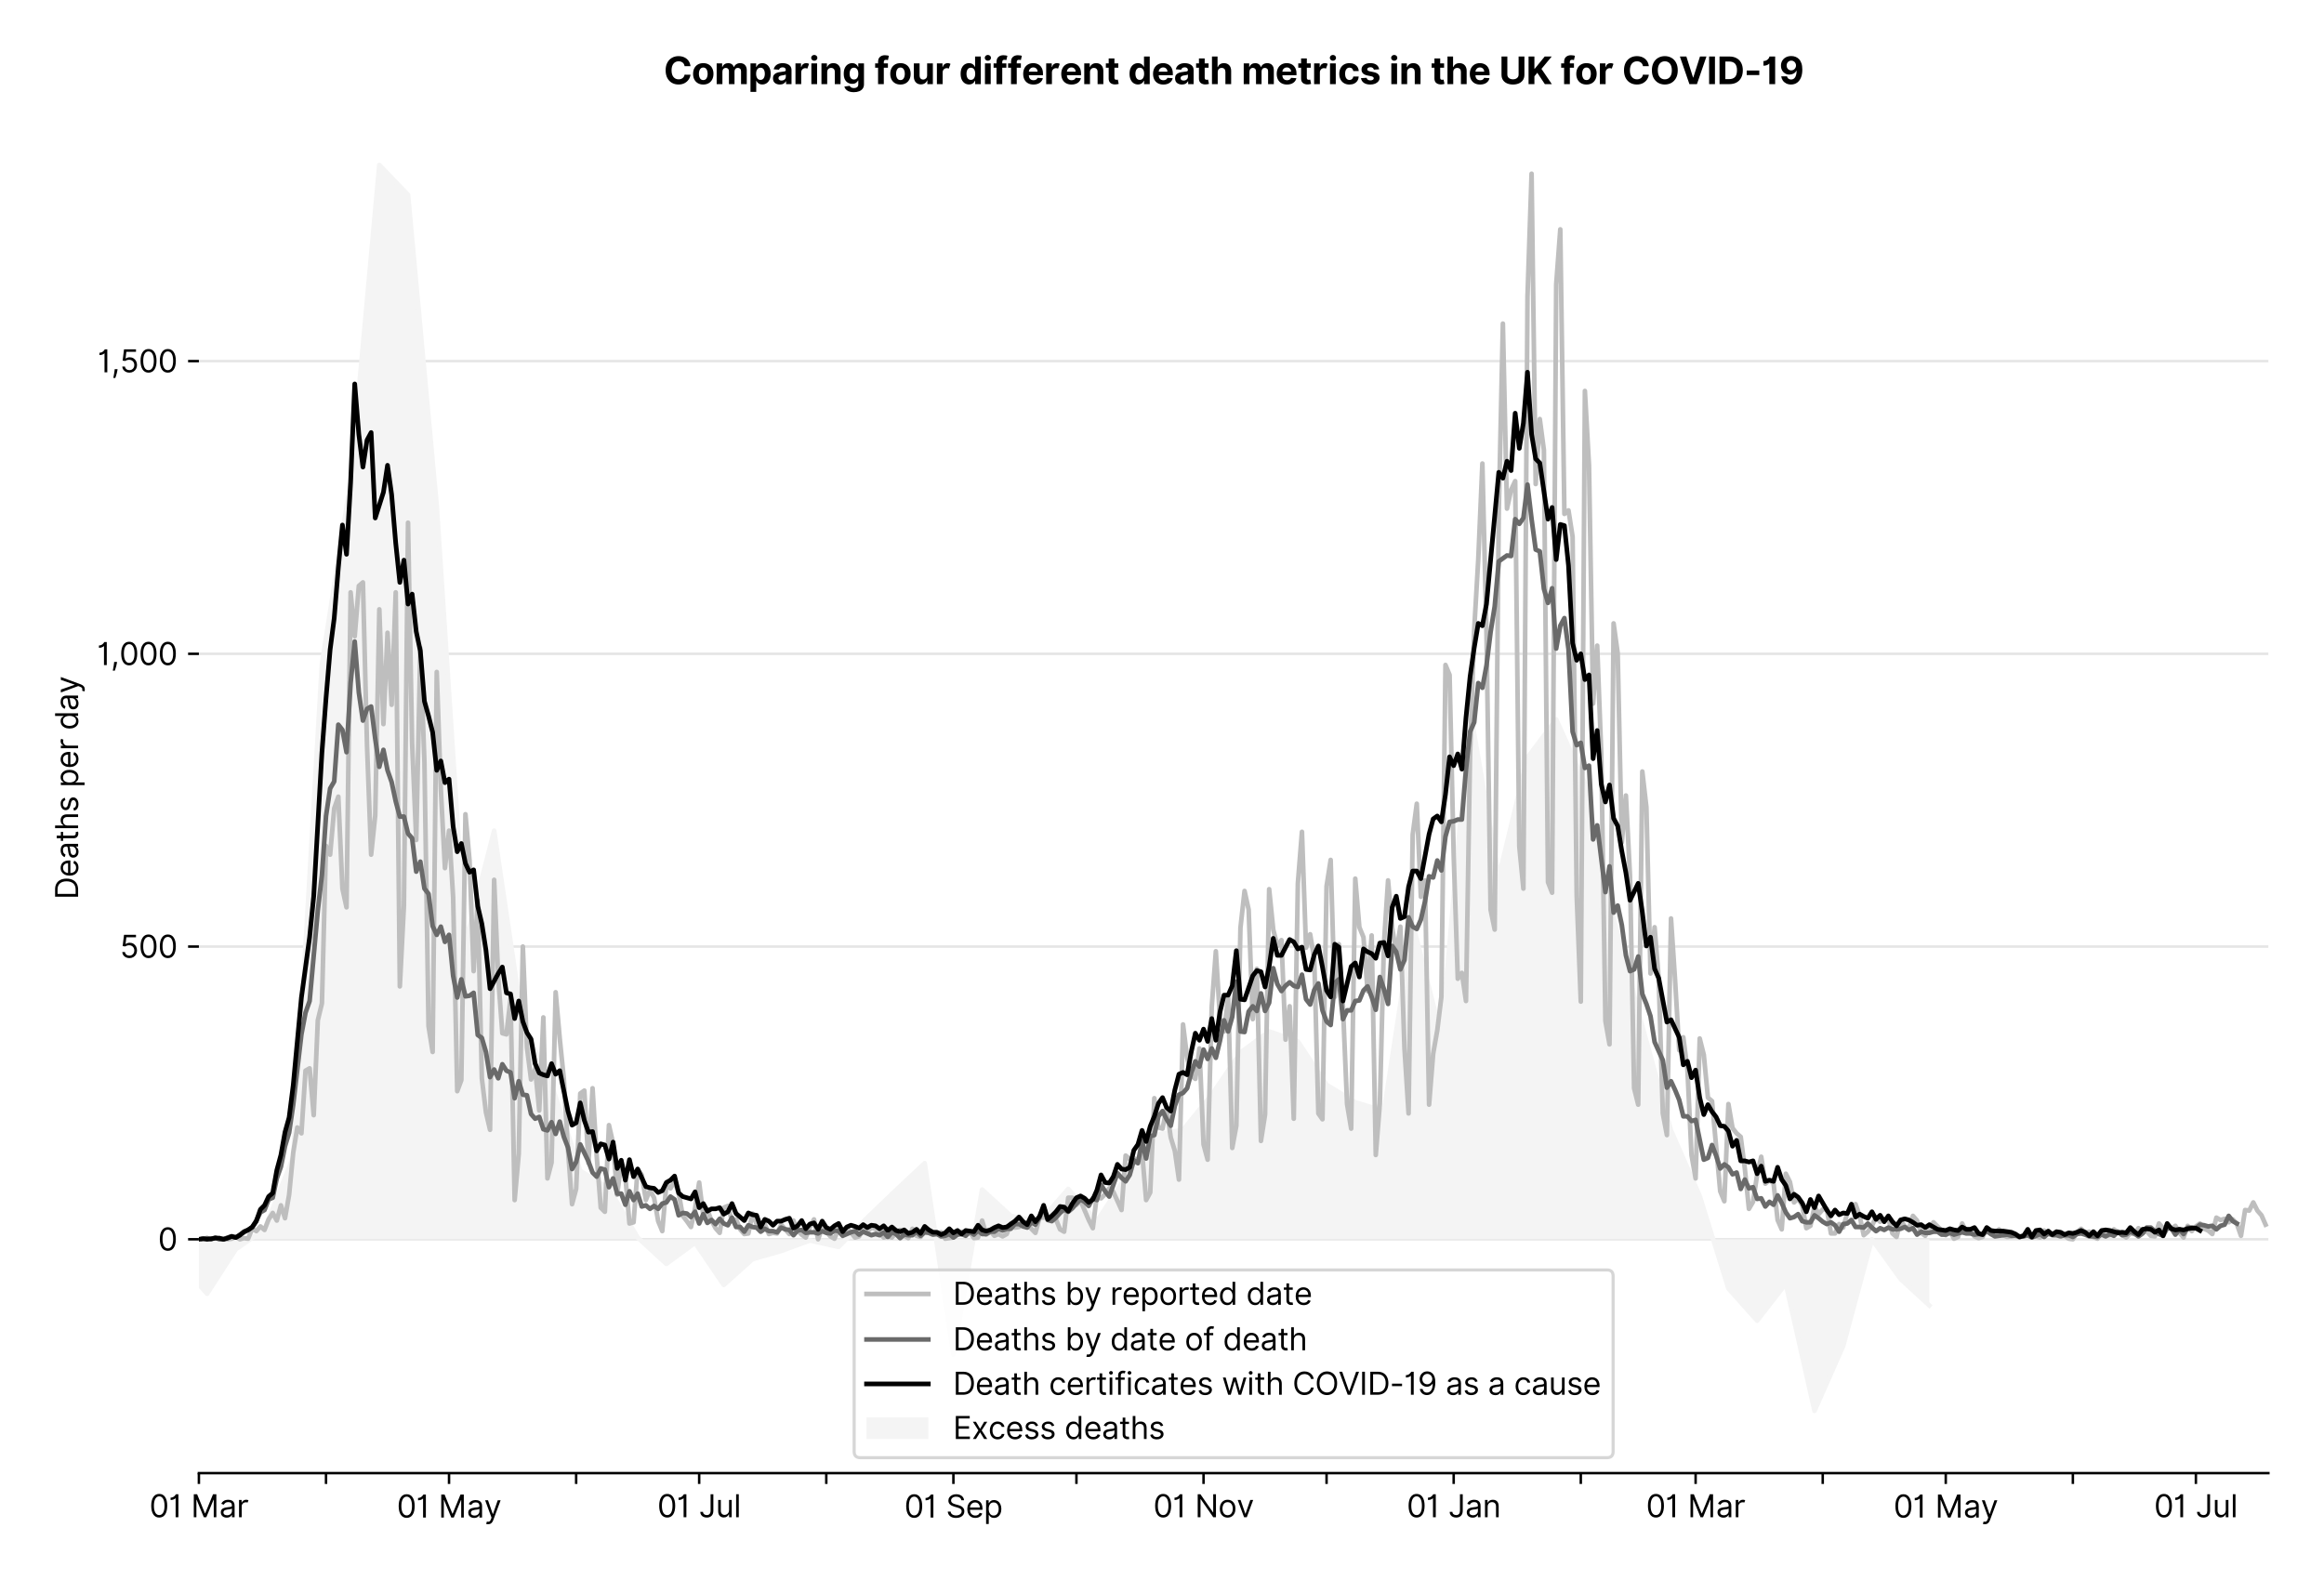 <?xml version="1.0" encoding="utf-8" standalone="no"?>
<!DOCTYPE svg PUBLIC "-//W3C//DTD SVG 1.1//EN"
  "http://www.w3.org/Graphics/SVG/1.1/DTD/svg11.dtd">
<svg version="1.1" viewBox="0 0 751.956 511.234" xmlns="http://www.w3.org/2000/svg" xmlns:xlink="http://www.w3.org/1999/xlink">
 <defs>
  <style type="text/css">*{stroke-linecap:butt;stroke-linejoin:round;}</style>
 </defs>
 <g id="figure_1">
  <g id="patch_1">
   <path d="M 0 511.234 
L 751.956 511.234 
L 751.956 0 
L 0 0 
z
" style="fill:#ffffff;"/>
  </g>
  <g id="axes_1">
   <g id="patch_2">
    <path d="M 64.356 476.745 
L 733.956 476.745 
L 733.956 33.225 
L 64.356 33.225 
z
" style="fill:#ffffff;"/>
   </g>
   <g id="matplotlib.axis_1">
    <g id="xtick_1">
     <g id="line2d_1">
      <defs>
       <path d="M 0 0 
L 0 3.5 
" id="m7784f36297" style="stroke:#000000;stroke-width:0.8;"/>
      </defs>
      <g>
       <use style="stroke:#000000;stroke-width:0.8;" x="64.356" xlink:href="#m7784f36297" y="476.745"/>
      </g>
     </g>
     <g id="text_1">
      <!-- 01 Mar -->
      <g transform="translate(48.32 491.018)scale(0.1 -0.1)">
       <defs>
        <path d="M 2000 -64 
Q 1230 -64 806 561 
Q 382 1186 382 2327 
Q 382 3459 809 4088 
Q 1236 4718 2000 4718 
Q 2764 4718 3191 4088 
Q 3618 3459 3618 2327 
Q 3618 1186 3194 561 
Q 2771 -64 2000 -64 
z
M 2000 436 
Q 2509 436 2791 927 
Q 3073 1418 3073 2327 
Q 3073 3234 2789 3730 
Q 2505 4227 2000 4227 
Q 1496 4227 1211 3730 
Q 927 3234 927 2327 
Q 927 1418 1210 927 
Q 1493 436 2000 436 
z
" id="Inter-Regular-30" transform="scale(0.016)"/>
        <path d="M 1973 4655 
L 1973 0 
L 1409 0 
L 1409 3836 
L 1373 3836 
Q 1341 3773 1209 3692 
Q 1077 3611 868 3551 
Q 659 3491 391 3491 
L 391 3964 
Q 661 3964 859 4061 
Q 1057 4159 1190 4291 
Q 1323 4423 1392 4529 
Q 1461 4636 1473 4655 
L 1973 4655 
z
" id="Inter-Regular-31" transform="scale(0.016)"/>
        <path id="Inter-Regular-20" transform="scale(0.016)"/>
        <path d="M 564 4655 
L 1236 4655 
L 2818 791 
L 2873 791 
L 4455 4655 
L 5127 4655 
L 5127 0 
L 4600 0 
L 4600 3536 
L 4555 3536 
L 3100 0 
L 2591 0 
L 1136 3536 
L 1091 3536 
L 1091 0 
L 564 0 
L 564 4655 
z
" id="Inter-Regular-4d" transform="scale(0.016)"/>
        <path d="M 1518 -82 
Q 1186 -82 916 44 
Q 646 170 486 410 
Q 327 650 327 991 
Q 327 1291 445 1478 
Q 564 1666 761 1773 
Q 959 1880 1199 1933 
Q 1439 1986 1682 2018 
Q 2000 2059 2199 2080 
Q 2398 2102 2490 2154 
Q 2582 2207 2582 2336 
L 2582 2355 
Q 2582 2691 2399 2877 
Q 2216 3064 1846 3064 
Q 1461 3064 1243 2895 
Q 1025 2727 936 2536 
L 427 2718 
Q 564 3036 792 3214 
Q 1021 3393 1292 3464 
Q 1564 3536 1827 3536 
Q 1996 3536 2215 3496 
Q 2434 3457 2640 3334 
Q 2846 3211 2982 2963 
Q 3118 2716 3118 2300 
L 3118 0 
L 2582 0 
L 2582 473 
L 2555 473 
Q 2500 359 2373 229 
Q 2246 100 2034 9 
Q 1823 -82 1518 -82 
z
M 1600 400 
Q 1918 400 2137 525 
Q 2357 650 2469 847 
Q 2582 1045 2582 1264 
L 2582 1755 
Q 2548 1714 2433 1681 
Q 2318 1648 2169 1624 
Q 2021 1600 1881 1583 
Q 1741 1566 1655 1555 
Q 1446 1527 1265 1467 
Q 1084 1407 974 1287 
Q 864 1168 864 964 
Q 864 684 1072 542 
Q 1280 400 1600 400 
z
" id="Inter-Regular-61" transform="scale(0.016)"/>
        <path d="M 491 0 
L 491 3491 
L 1009 3491 
L 1009 2964 
L 1046 2964 
Q 1139 3223 1389 3384 
Q 1639 3545 1955 3545 
Q 2100 3545 2209 3511 
Q 2318 3477 2400 3418 
L 2218 2964 
Q 2161 2993 2085 3010 
Q 2009 3027 1909 3027 
Q 1527 3027 1277 2794 
Q 1027 2561 1027 2209 
L 1027 0 
L 491 0 
z
" id="Inter-Regular-72" transform="scale(0.016)"/>
       </defs>
       <use xlink:href="#Inter-Regular-30"/>
       <use x="62.5" xlink:href="#Inter-Regular-31"/>
       <use x="106.676" xlink:href="#Inter-Regular-20"/>
       <use x="134.801" xlink:href="#Inter-Regular-4d"/>
       <use x="225.994" xlink:href="#Inter-Regular-61"/>
       <use x="282.386" xlink:href="#Inter-Regular-72"/>
      </g>
     </g>
    </g>
    <g id="xtick_2">
     <g id="line2d_2">
      <g>
       <use style="stroke:#000000;stroke-width:0.8;" x="105.487" xlink:href="#m7784f36297" y="476.745"/>
      </g>
     </g>
    </g>
    <g id="xtick_3">
     <g id="line2d_3">
      <g>
       <use style="stroke:#000000;stroke-width:0.8;" x="145.29" xlink:href="#m7784f36297" y="476.745"/>
      </g>
     </g>
     <g id="text_2">
      <!-- 01 May -->
      <g transform="translate(128.387 491.117)scale(0.1 -0.1)">
       <defs>
        <path d="M 818 -1355 
Q 682 -1355 575 -1333 
Q 468 -1311 427 -1291 
L 564 -818 
Q 857 -893 1053 -814 
Q 1250 -736 1391 -345 
L 1509 -18 
L 218 3491 
L 800 3491 
L 1764 709 
L 1800 709 
L 2764 3491 
L 3346 3491 
L 1846 -564 
Q 1550 -1355 818 -1355 
z
" id="Inter-Regular-79" transform="scale(0.016)"/>
       </defs>
       <use xlink:href="#Inter-Regular-30"/>
       <use x="62.5" xlink:href="#Inter-Regular-31"/>
       <use x="106.676" xlink:href="#Inter-Regular-20"/>
       <use x="134.801" xlink:href="#Inter-Regular-4d"/>
       <use x="225.994" xlink:href="#Inter-Regular-61"/>
       <use x="282.386" xlink:href="#Inter-Regular-79"/>
      </g>
     </g>
    </g>
    <g id="xtick_4">
     <g id="line2d_4">
      <g>
       <use style="stroke:#000000;stroke-width:0.8;" x="186.421" xlink:href="#m7784f36297" y="476.745"/>
      </g>
     </g>
    </g>
    <g id="xtick_5">
     <g id="line2d_5">
      <g>
       <use style="stroke:#000000;stroke-width:0.8;" x="226.225" xlink:href="#m7784f36297" y="476.745"/>
      </g>
     </g>
     <g id="text_3">
      <!-- 01 Jul -->
      <g transform="translate(212.681 491.018)scale(0.1 -0.1)">
       <defs>
        <path d="M 2346 4655 
L 2909 4655 
L 2909 1327 
Q 2909 657 2549 296 
Q 2189 -64 1582 -64 
Q 1200 -64 902 76 
Q 605 216 434 475 
Q 264 734 264 1091 
L 818 1091 
Q 818 795 1034 615 
Q 1250 436 1582 436 
Q 1948 436 2147 664 
Q 2346 893 2346 1327 
L 2346 4655 
z
" id="Inter-Regular-4a" transform="scale(0.016)"/>
        <path d="M 2691 1427 
L 2691 3491 
L 3227 3491 
L 3227 0 
L 2691 0 
L 2691 591 
L 2655 591 
Q 2532 325 2273 140 
Q 2014 -45 1618 -45 
Q 1127 -45 809 280 
Q 491 605 491 1273 
L 491 3491 
L 1027 3491 
L 1027 1309 
Q 1027 927 1242 700 
Q 1457 473 1791 473 
Q 1991 473 2199 575 
Q 2407 677 2549 888 
Q 2691 1100 2691 1427 
z
" id="Inter-Regular-75" transform="scale(0.016)"/>
        <path d="M 1027 4655 
L 1027 0 
L 491 0 
L 491 4655 
L 1027 4655 
z
" id="Inter-Regular-6c" transform="scale(0.016)"/>
       </defs>
       <use xlink:href="#Inter-Regular-30"/>
       <use x="62.5" xlink:href="#Inter-Regular-31"/>
       <use x="106.676" xlink:href="#Inter-Regular-20"/>
       <use x="134.801" xlink:href="#Inter-Regular-4a"/>
       <use x="189.063" xlink:href="#Inter-Regular-75"/>
       <use x="247.159" xlink:href="#Inter-Regular-6c"/>
      </g>
     </g>
    </g>
    <g id="xtick_6">
     <g id="line2d_6">
      <g>
       <use style="stroke:#000000;stroke-width:0.8;" x="267.355" xlink:href="#m7784f36297" y="476.745"/>
      </g>
     </g>
    </g>
    <g id="xtick_7">
     <g id="line2d_7">
      <g>
       <use style="stroke:#000000;stroke-width:0.8;" x="308.486" xlink:href="#m7784f36297" y="476.745"/>
      </g>
     </g>
     <g id="text_4">
      <!-- 01 Sep -->
      <g transform="translate(292.598 491.117)scale(0.1 -0.1)">
       <defs>
        <path d="M 3109 3491 
Q 3068 3836 2777 4027 
Q 2486 4218 2064 4218 
Q 1600 4218 1318 3999 
Q 1036 3780 1036 3445 
Q 1036 3195 1189 3042 
Q 1343 2889 1553 2803 
Q 1764 2718 1936 2673 
L 2409 2545 
Q 2591 2498 2815 2414 
Q 3039 2330 3244 2185 
Q 3450 2041 3584 1816 
Q 3718 1591 3718 1264 
Q 3718 886 3521 581 
Q 3325 277 2949 97 
Q 2573 -82 2036 -82 
Q 1286 -82 845 272 
Q 405 627 364 1200 
L 946 1200 
Q 968 936 1124 764 
Q 1280 593 1519 510 
Q 1759 427 2036 427 
Q 2359 427 2616 533 
Q 2873 639 3023 828 
Q 3173 1018 3173 1273 
Q 3173 1505 3043 1650 
Q 2914 1795 2702 1886 
Q 2491 1977 2246 2045 
L 1673 2209 
Q 1127 2366 809 2657 
Q 491 2948 491 3418 
Q 491 3809 703 4101 
Q 916 4393 1276 4555 
Q 1636 4718 2082 4718 
Q 2532 4718 2882 4558 
Q 3232 4398 3437 4120 
Q 3643 3843 3655 3491 
L 3109 3491 
z
" id="Inter-Regular-53" transform="scale(0.016)"/>
        <path d="M 1955 -73 
Q 1450 -73 1085 151 
Q 721 375 524 778 
Q 327 1182 327 1718 
Q 327 2255 524 2665 
Q 721 3075 1074 3305 
Q 1427 3536 1900 3536 
Q 2173 3536 2439 3445 
Q 2705 3355 2923 3151 
Q 3141 2948 3270 2614 
Q 3400 2280 3400 1791 
L 3400 1564 
L 866 1564 
Q 884 1005 1183 707 
Q 1482 409 1955 409 
Q 2271 409 2498 545 
Q 2725 682 2827 955 
L 3346 809 
Q 3223 414 2854 170 
Q 2486 -73 1955 -73 
z
M 866 2027 
L 2855 2027 
Q 2855 2470 2595 2762 
Q 2336 3055 1900 3055 
Q 1593 3055 1368 2911 
Q 1143 2768 1013 2533 
Q 884 2298 866 2027 
z
" id="Inter-Regular-65" transform="scale(0.016)"/>
        <path d="M 491 -1309 
L 491 3491 
L 1009 3491 
L 1009 2936 
L 1073 2936 
Q 1132 3027 1237 3169 
Q 1343 3311 1542 3423 
Q 1741 3536 2082 3536 
Q 2523 3536 2859 3315 
Q 3196 3095 3384 2690 
Q 3573 2286 3573 1736 
Q 3573 1182 3384 776 
Q 3196 370 2861 148 
Q 2527 -73 2091 -73 
Q 1755 -73 1552 39 
Q 1350 152 1241 296 
Q 1132 441 1073 536 
L 1027 536 
L 1027 -1309 
L 491 -1309 
z
M 1018 1745 
Q 1018 1152 1276 780 
Q 1534 409 2018 409 
Q 2355 409 2581 587 
Q 2807 766 2921 1069 
Q 3036 1373 3036 1745 
Q 3036 2114 2923 2410 
Q 2811 2707 2585 2881 
Q 2359 3055 2018 3055 
Q 1527 3055 1272 2693 
Q 1018 2332 1018 1745 
z
" id="Inter-Regular-70" transform="scale(0.016)"/>
       </defs>
       <use xlink:href="#Inter-Regular-30"/>
       <use x="62.5" xlink:href="#Inter-Regular-31"/>
       <use x="106.676" xlink:href="#Inter-Regular-20"/>
       <use x="134.801" xlink:href="#Inter-Regular-53"/>
       <use x="198.58" xlink:href="#Inter-Regular-65"/>
       <use x="256.818" xlink:href="#Inter-Regular-70"/>
      </g>
     </g>
    </g>
    <g id="xtick_8">
     <g id="line2d_8">
      <g>
       <use style="stroke:#000000;stroke-width:0.8;" x="348.289" xlink:href="#m7784f36297" y="476.745"/>
      </g>
     </g>
    </g>
    <g id="xtick_9">
     <g id="line2d_9">
      <g>
       <use style="stroke:#000000;stroke-width:0.8;" x="389.42" xlink:href="#m7784f36297" y="476.745"/>
      </g>
     </g>
     <g id="text_5">
      <!-- 01 Nov -->
      <g transform="translate(373.149 491.018)scale(0.1 -0.1)">
       <defs>
        <path d="M 4255 4655 
L 4255 0 
L 3709 0 
L 1173 3655 
L 1127 3655 
L 1127 0 
L 564 0 
L 564 4655 
L 1109 4655 
L 3655 991 
L 3700 991 
L 3700 4655 
L 4255 4655 
z
" id="Inter-Regular-4e" transform="scale(0.016)"/>
        <path d="M 1909 -73 
Q 1436 -73 1080 152 
Q 725 377 526 781 
Q 327 1186 327 1727 
Q 327 2273 526 2679 
Q 725 3086 1080 3311 
Q 1436 3536 1909 3536 
Q 2382 3536 2737 3311 
Q 3093 3086 3292 2679 
Q 3491 2273 3491 1727 
Q 3491 1186 3292 781 
Q 3093 377 2737 152 
Q 2382 -73 1909 -73 
z
M 1909 409 
Q 2268 409 2500 593 
Q 2732 777 2843 1077 
Q 2955 1377 2955 1727 
Q 2955 2077 2843 2379 
Q 2732 2682 2500 2868 
Q 2268 3055 1909 3055 
Q 1550 3055 1318 2868 
Q 1086 2682 975 2379 
Q 864 2077 864 1727 
Q 864 1377 975 1077 
Q 1086 777 1318 593 
Q 1550 409 1909 409 
z
" id="Inter-Regular-6f" transform="scale(0.016)"/>
        <path d="M 3346 3491 
L 2055 0 
L 1509 0 
L 218 3491 
L 800 3491 
L 1764 709 
L 1800 709 
L 2764 3491 
L 3346 3491 
z
" id="Inter-Regular-76" transform="scale(0.016)"/>
       </defs>
       <use xlink:href="#Inter-Regular-30"/>
       <use x="62.5" xlink:href="#Inter-Regular-31"/>
       <use x="106.676" xlink:href="#Inter-Regular-20"/>
       <use x="134.801" xlink:href="#Inter-Regular-4e"/>
       <use x="210.085" xlink:href="#Inter-Regular-6f"/>
       <use x="269.744" xlink:href="#Inter-Regular-76"/>
      </g>
     </g>
    </g>
    <g id="xtick_10">
     <g id="line2d_10">
      <g>
       <use style="stroke:#000000;stroke-width:0.8;" x="429.223" xlink:href="#m7784f36297" y="476.745"/>
      </g>
     </g>
    </g>
    <g id="xtick_11">
     <g id="line2d_11">
      <g>
       <use style="stroke:#000000;stroke-width:0.8;" x="470.354" xlink:href="#m7784f36297" y="476.745"/>
      </g>
     </g>
     <g id="text_6">
      <!-- 01 Jan -->
      <g transform="translate(455.155 491.018)scale(0.1 -0.1)">
       <defs>
        <path d="M 1027 2100 
L 1027 0 
L 491 0 
L 491 3491 
L 1009 3491 
L 1009 2945 
L 1055 2945 
Q 1177 3211 1427 3373 
Q 1677 3536 2073 3536 
Q 2602 3536 2928 3211 
Q 3255 2886 3255 2218 
L 3255 0 
L 2718 0 
L 2718 2182 
Q 2718 2593 2504 2824 
Q 2291 3055 1918 3055 
Q 1534 3055 1280 2806 
Q 1027 2557 1027 2100 
z
" id="Inter-Regular-6e" transform="scale(0.016)"/>
       </defs>
       <use xlink:href="#Inter-Regular-30"/>
       <use x="62.5" xlink:href="#Inter-Regular-31"/>
       <use x="106.676" xlink:href="#Inter-Regular-20"/>
       <use x="134.801" xlink:href="#Inter-Regular-4a"/>
       <use x="189.063" xlink:href="#Inter-Regular-61"/>
       <use x="245.455" xlink:href="#Inter-Regular-6e"/>
      </g>
     </g>
    </g>
    <g id="xtick_12">
     <g id="line2d_12">
      <g>
       <use style="stroke:#000000;stroke-width:0.8;" x="511.484" xlink:href="#m7784f36297" y="476.745"/>
      </g>
     </g>
    </g>
    <g id="xtick_13">
     <g id="line2d_13">
      <g>
       <use style="stroke:#000000;stroke-width:0.8;" x="548.634" xlink:href="#m7784f36297" y="476.745"/>
      </g>
     </g>
     <g id="text_7">
      <!-- 01 Mar -->
      <g transform="translate(532.598 491.018)scale(0.1 -0.1)">
       <use xlink:href="#Inter-Regular-30"/>
       <use x="62.5" xlink:href="#Inter-Regular-31"/>
       <use x="106.676" xlink:href="#Inter-Regular-20"/>
       <use x="134.801" xlink:href="#Inter-Regular-4d"/>
       <use x="225.994" xlink:href="#Inter-Regular-61"/>
       <use x="282.386" xlink:href="#Inter-Regular-72"/>
      </g>
     </g>
    </g>
    <g id="xtick_14">
     <g id="line2d_14">
      <g>
       <use style="stroke:#000000;stroke-width:0.8;" x="589.765" xlink:href="#m7784f36297" y="476.745"/>
      </g>
     </g>
    </g>
    <g id="xtick_15">
     <g id="line2d_15">
      <g>
       <use style="stroke:#000000;stroke-width:0.8;" x="629.569" xlink:href="#m7784f36297" y="476.745"/>
      </g>
     </g>
     <g id="text_8">
      <!-- 01 May -->
      <g transform="translate(612.665 491.117)scale(0.1 -0.1)">
       <use xlink:href="#Inter-Regular-30"/>
       <use x="62.5" xlink:href="#Inter-Regular-31"/>
       <use x="106.676" xlink:href="#Inter-Regular-20"/>
       <use x="134.801" xlink:href="#Inter-Regular-4d"/>
       <use x="225.994" xlink:href="#Inter-Regular-61"/>
       <use x="282.386" xlink:href="#Inter-Regular-79"/>
      </g>
     </g>
    </g>
    <g id="xtick_16">
     <g id="line2d_16">
      <g>
       <use style="stroke:#000000;stroke-width:0.8;" x="670.699" xlink:href="#m7784f36297" y="476.745"/>
      </g>
     </g>
    </g>
    <g id="xtick_17">
     <g id="line2d_17">
      <g>
       <use style="stroke:#000000;stroke-width:0.8;" x="710.503" xlink:href="#m7784f36297" y="476.745"/>
      </g>
     </g>
     <g id="text_9">
      <!-- 01 Jul -->
      <g transform="translate(696.959 491.018)scale(0.1 -0.1)">
       <use xlink:href="#Inter-Regular-30"/>
       <use x="62.5" xlink:href="#Inter-Regular-31"/>
       <use x="106.676" xlink:href="#Inter-Regular-20"/>
       <use x="134.801" xlink:href="#Inter-Regular-4a"/>
       <use x="189.063" xlink:href="#Inter-Regular-75"/>
       <use x="247.159" xlink:href="#Inter-Regular-6c"/>
      </g>
     </g>
    </g>
   </g>
   <g id="matplotlib.axis_2">
    <g id="ytick_1">
     <g id="line2d_18">
      <path clip-path="url(#p8e291cba31)" d="M 64.356 401.069 
L 733.956 401.069 
" style="fill:none;stroke:#e5e5e5;stroke-linecap:square;stroke-width:0.8;"/>
     </g>
     <g id="line2d_19">
      <defs>
       <path d="M 0 0 
L -3.5 0 
" id="m3b230dca4f" style="stroke:#000000;stroke-width:0.8;"/>
      </defs>
      <g>
       <use style="stroke:#000000;stroke-width:0.8;" x="64.356" xlink:href="#m3b230dca4f" y="401.069"/>
      </g>
     </g>
     <g id="text_10">
      <!-- 0 -->
      <g transform="translate(51.106 404.706)scale(0.1 -0.1)">
       <use xlink:href="#Inter-Regular-30"/>
      </g>
     </g>
    </g>
    <g id="ytick_2">
     <g id="line2d_20">
      <path clip-path="url(#p8e291cba31)" d="M 64.356 306.332 
L 733.956 306.332 
" style="fill:none;stroke:#e5e5e5;stroke-linecap:square;stroke-width:0.8;"/>
     </g>
     <g id="line2d_21">
      <g>
       <use style="stroke:#000000;stroke-width:0.8;" x="64.356" xlink:href="#m3b230dca4f" y="306.332"/>
      </g>
     </g>
     <g id="text_11">
      <!-- 500 -->
      <g transform="translate(38.777 309.969)scale(0.1 -0.1)">
       <defs>
        <path d="M 1936 -64 
Q 1536 -64 1216 95 
Q 896 255 702 532 
Q 509 809 491 1164 
L 1036 1164 
Q 1068 848 1324 642 
Q 1580 436 1936 436 
Q 2223 436 2447 570 
Q 2671 705 2799 940 
Q 2927 1175 2927 1473 
Q 2927 1777 2794 2017 
Q 2661 2257 2429 2395 
Q 2198 2534 1900 2536 
Q 1686 2539 1461 2472 
Q 1236 2405 1091 2300 
L 564 2364 
L 846 4655 
L 3264 4655 
L 3264 4155 
L 1318 4155 
L 1155 2782 
L 1182 2782 
Q 1325 2895 1541 2970 
Q 1757 3045 1991 3045 
Q 2418 3045 2753 2842 
Q 3089 2639 3281 2286 
Q 3473 1934 3473 1482 
Q 3473 1036 3274 687 
Q 3075 339 2727 137 
Q 2380 -64 1936 -64 
z
" id="Inter-Regular-35" transform="scale(0.016)"/>
       </defs>
       <use xlink:href="#Inter-Regular-35"/>
       <use x="60.795" xlink:href="#Inter-Regular-30"/>
       <use x="123.295" xlink:href="#Inter-Regular-30"/>
      </g>
     </g>
    </g>
    <g id="ytick_3">
     <g id="line2d_22">
      <path clip-path="url(#p8e291cba31)" d="M 64.356 211.596 
L 733.956 211.596 
" style="fill:none;stroke:#e5e5e5;stroke-linecap:square;stroke-width:0.8;"/>
     </g>
     <g id="line2d_23">
      <g>
       <use style="stroke:#000000;stroke-width:0.8;" x="64.356" xlink:href="#m3b230dca4f" y="211.596"/>
      </g>
     </g>
     <g id="text_12">
      <!-- 1,000 -->
      <g transform="translate(31.391 215.232)scale(0.1 -0.1)">
       <defs>
        <path d="M 1291 636 
L 1255 391 
Q 1216 132 1137 -163 
Q 1059 -459 975 -720 
Q 891 -982 836 -1136 
L 427 -1136 
Q 457 -991 504 -752 
Q 552 -514 601 -219 
Q 650 75 682 382 
L 709 636 
L 1291 636 
z
" id="Inter-Regular-2c" transform="scale(0.016)"/>
       </defs>
       <use xlink:href="#Inter-Regular-31"/>
       <use x="44.176" xlink:href="#Inter-Regular-2c"/>
       <use x="72.159" xlink:href="#Inter-Regular-30"/>
       <use x="134.659" xlink:href="#Inter-Regular-30"/>
       <use x="197.159" xlink:href="#Inter-Regular-30"/>
      </g>
     </g>
    </g>
    <g id="ytick_4">
     <g id="line2d_24">
      <path clip-path="url(#p8e291cba31)" d="M 64.356 116.859 
L 733.956 116.859 
" style="fill:none;stroke:#e5e5e5;stroke-linecap:square;stroke-width:0.8;"/>
     </g>
     <g id="line2d_25">
      <g>
       <use style="stroke:#000000;stroke-width:0.8;" x="64.356" xlink:href="#m3b230dca4f" y="116.859"/>
      </g>
     </g>
     <g id="text_13">
      <!-- 1,500 -->
      <g transform="translate(31.561 120.495)scale(0.1 -0.1)">
       <use xlink:href="#Inter-Regular-31"/>
       <use x="44.176" xlink:href="#Inter-Regular-2c"/>
       <use x="72.159" xlink:href="#Inter-Regular-35"/>
       <use x="132.955" xlink:href="#Inter-Regular-30"/>
       <use x="195.455" xlink:href="#Inter-Regular-30"/>
      </g>
     </g>
    </g>
    <g id="text_14">
     <!-- Deaths per day -->
     <g transform="translate(25.273 291.094)rotate(-90)scale(0.1 -0.1)">
      <defs>
       <path d="M 2000 0 
L 564 0 
L 564 4655 
L 2064 4655 
Q 2741 4655 3223 4376 
Q 3705 4098 3961 3578 
Q 4218 3059 4218 2336 
Q 4218 1609 3959 1085 
Q 3700 561 3204 280 
Q 2709 0 2000 0 
z
M 1127 500 
L 1964 500 
Q 2830 500 3251 992 
Q 3673 1484 3673 2336 
Q 3673 3182 3259 3668 
Q 2846 4155 2027 4155 
L 1127 4155 
L 1127 500 
z
" id="Inter-Regular-44" transform="scale(0.016)"/>
       <path d="M 2009 3491 
L 2009 3036 
L 1264 3036 
L 1264 1000 
Q 1264 773 1331 660 
Q 1398 548 1503 510 
Q 1609 473 1727 473 
Q 1816 473 1873 483 
Q 1930 493 1964 500 
L 2073 18 
Q 2018 -2 1920 -23 
Q 1823 -45 1673 -45 
Q 1446 -45 1228 52 
Q 1011 150 869 350 
Q 727 550 727 855 
L 727 3036 
L 200 3036 
L 200 3491 
L 727 3491 
L 727 4327 
L 1264 4327 
L 1264 3491 
L 2009 3491 
z
" id="Inter-Regular-74" transform="scale(0.016)"/>
       <path d="M 1027 2100 
L 1027 0 
L 491 0 
L 491 4655 
L 1027 4655 
L 1027 2945 
L 1073 2945 
Q 1196 3216 1442 3376 
Q 1689 3536 2100 3536 
Q 2636 3536 2963 3213 
Q 3291 2891 3291 2218 
L 3291 0 
L 2755 0 
L 2755 2182 
Q 2755 2598 2540 2826 
Q 2325 3055 1946 3055 
Q 1548 3055 1287 2806 
Q 1027 2557 1027 2100 
z
" id="Inter-Regular-68" transform="scale(0.016)"/>
       <path d="M 2964 2709 
L 2482 2573 
Q 2411 2755 2245 2914 
Q 2080 3073 1727 3073 
Q 1407 3073 1194 2926 
Q 982 2780 982 2555 
Q 982 2355 1127 2239 
Q 1273 2123 1582 2045 
L 2100 1918 
Q 3027 1691 3027 973 
Q 3027 673 2855 436 
Q 2684 200 2377 63 
Q 2071 -73 1664 -73 
Q 1130 -73 780 159 
Q 430 391 336 836 
L 846 964 
Q 989 400 1655 400 
Q 2030 400 2251 560 
Q 2473 720 2473 945 
Q 2473 1316 1955 1436 
L 1373 1573 
Q 893 1686 669 1926 
Q 446 2166 446 2527 
Q 446 2823 613 3050 
Q 780 3277 1069 3406 
Q 1359 3536 1727 3536 
Q 2246 3536 2542 3309 
Q 2839 3082 2964 2709 
z
" id="Inter-Regular-73" transform="scale(0.016)"/>
       <path d="M 1809 -73 
Q 1373 -73 1039 148 
Q 705 370 516 776 
Q 327 1182 327 1736 
Q 327 2286 516 2690 
Q 705 3095 1041 3315 
Q 1377 3536 1818 3536 
Q 2159 3536 2358 3423 
Q 2557 3311 2662 3169 
Q 2768 3027 2827 2936 
L 2873 2936 
L 2873 4655 
L 3409 4655 
L 3409 0 
L 2891 0 
L 2891 536 
L 2827 536 
Q 2768 441 2659 296 
Q 2550 152 2348 39 
Q 2146 -73 1809 -73 
z
M 1882 409 
Q 2366 409 2624 780 
Q 2882 1152 2882 1745 
Q 2882 2332 2627 2693 
Q 2373 3055 1882 3055 
Q 1541 3055 1315 2881 
Q 1089 2707 976 2410 
Q 864 2114 864 1745 
Q 864 1373 978 1069 
Q 1093 766 1319 587 
Q 1546 409 1882 409 
z
" id="Inter-Regular-64" transform="scale(0.016)"/>
      </defs>
      <use xlink:href="#Inter-Regular-44"/>
      <use x="71.875" xlink:href="#Inter-Regular-65"/>
      <use x="130.114" xlink:href="#Inter-Regular-61"/>
      <use x="186.506" xlink:href="#Inter-Regular-74"/>
      <use x="222.869" xlink:href="#Inter-Regular-68"/>
      <use x="281.96" xlink:href="#Inter-Regular-73"/>
      <use x="334.233" xlink:href="#Inter-Regular-20"/>
      <use x="362.358" xlink:href="#Inter-Regular-70"/>
      <use x="423.296" xlink:href="#Inter-Regular-65"/>
      <use x="481.534" xlink:href="#Inter-Regular-72"/>
      <use x="519.886" xlink:href="#Inter-Regular-20"/>
      <use x="548.011" xlink:href="#Inter-Regular-64"/>
      <use x="610.085" xlink:href="#Inter-Regular-61"/>
      <use x="666.477" xlink:href="#Inter-Regular-79"/>
     </g>
    </g>
   </g>
   <g id="PolyCollection_1">
    <path clip-path="url(#p8e291cba31)" d="M -16.578 401.069 
L -16.578 401.069 
L -7.29 401.069 
L 1.997 401.069 
L 11.285 401.069 
L 20.572 401.069 
L 29.86 401.069 
L 39.147 401.069 
L 48.435 401.069 
L 57.722 401.069 
L 67.01 401.069 
L 76.297 401.069 
L 85.585 401.069 
L 94.872 401.069 
L 104.16 401.069 
L 113.447 401.069 
L 122.735 401.069 
L 132.023 401.069 
L 141.31 401.069 
L 150.598 401.069 
L 159.885 401.069 
L 169.173 401.069 
L 178.46 401.069 
L 187.748 401.069 
L 197.035 401.069 
L 206.323 401.069 
L 215.61 401.069 
L 224.898 401.069 
L 234.185 401.069 
L 243.473 401.069 
L 252.76 401.069 
L 262.048 401.069 
L 271.335 401.069 
L 280.623 401.069 
L 289.91 401.069 
L 299.198 401.069 
L 308.486 401.069 
L 317.773 401.069 
L 327.061 401.069 
L 336.348 401.069 
L 345.636 401.069 
L 354.923 401.069 
L 364.211 401.069 
L 373.498 401.069 
L 382.786 401.069 
L 392.073 401.069 
L 401.361 401.069 
L 410.648 401.069 
L 419.936 401.069 
L 429.223 401.069 
L 438.511 401.069 
L 447.798 401.069 
L 457.086 401.069 
L 466.373 401.069 
L 475.661 401.069 
L 484.949 401.069 
L 494.236 401.069 
L 503.524 401.069 
L 512.811 401.069 
L 522.099 401.069 
L 531.386 401.069 
L 540.674 401.069 
L 549.961 401.069 
L 559.249 401.069 
L 568.536 401.069 
L 577.824 401.069 
L 587.111 401.069 
L 596.399 401.069 
L 605.686 401.069 
L 614.974 401.069 
L 624.261 401.069 
L 624.261 401.069 
L 624.261 422.48 
L 614.974 413.953 
L 605.686 401.069 
L 596.399 435.553 
L 587.111 456.585 
L 577.824 415.469 
L 568.536 427.406 
L 559.249 416.985 
L 549.961 387.048 
L 540.674 365.827 
L 531.386 332.101 
L 522.099 297.238 
L 512.811 253.469 
L 503.524 232.817 
L 494.236 245.132 
L 484.949 283.785 
L 475.661 229.785 
L 466.373 335.511 
L 457.086 298.753 
L 447.798 359.574 
L 438.511 356.732 
L 429.223 351.048 
L 419.936 337.027 
L 410.648 333.806 
L 401.361 340.627 
L 392.073 354.269 
L 382.786 365.638 
L 373.498 367.343 
L 364.211 380.985 
L 354.923 395.196 
L 345.636 384.774 
L 336.348 395.385 
L 327.061 393.49 
L 317.773 384.964 
L 308.486 438.396 
L 299.198 376.438 
L 289.91 385.153 
L 280.623 394.059 
L 271.335 403.532 
L 262.048 401.448 
L 252.76 404.859 
L 243.473 407.511 
L 234.185 415.848 
L 224.898 402.206 
L 215.61 409.027 
L 206.323 400.501 
L 197.035 384.585 
L 187.748 378.901 
L 178.46 351.048 
L 169.173 331.532 
L 159.885 268.817 
L 150.598 305.006 
L 141.31 163.659 
L 132.023 63.048 
L 122.735 53.385 
L 113.447 155.701 
L 104.16 214.817 
L 94.872 374.353 
L 85.585 397.848 
L 76.297 404.29 
L 67.01 418.69 
L 57.722 408.269 
L 48.435 419.827 
L 39.147 418.311 
L 29.86 422.29 
L 20.572 417.174 
L 11.285 424.185 
L 1.997 407.322 
L -7.29 392.543 
L -16.578 399.743 
z
" style="fill:#f4f4f4;"/>
   </g>
   <g id="line2d_26">
    <path clip-path="url(#p8e291cba31)" d="M -1 402.553 
L 1.997 407.322 
L 11.285 424.185 
L 20.572 417.174 
L 29.86 422.29 
L 39.147 418.311 
L 48.435 419.827 
L 57.722 408.269 
L 67.01 418.69 
L 76.297 404.29 
L 85.585 397.848 
L 94.872 374.353 
L 104.16 214.817 
L 113.447 155.701 
L 122.735 53.385 
L 132.023 63.048 
L 141.31 163.659 
L 150.598 305.006 
L 159.885 268.817 
L 169.173 331.532 
L 178.46 351.048 
L 187.748 378.901 
L 197.035 384.585 
L 206.323 400.501 
L 215.61 409.027 
L 224.898 402.206 
L 234.185 415.848 
L 243.473 407.511 
L 252.76 404.859 
L 262.048 401.448 
L 271.335 403.532 
L 280.623 394.059 
L 289.91 385.153 
L 299.198 376.438 
L 308.486 438.396 
L 317.773 384.964 
L 327.061 393.49 
L 336.348 395.385 
L 345.636 384.774 
L 354.923 395.196 
L 364.211 380.985 
L 373.498 367.343 
L 382.786 365.638 
L 392.073 354.269 
L 401.361 340.627 
L 410.648 333.806 
L 419.936 337.027 
L 429.223 351.048 
L 438.511 356.732 
L 447.798 359.574 
L 457.086 298.753 
L 466.373 335.511 
L 475.661 229.785 
L 484.949 283.785 
L 494.236 245.132 
L 503.524 232.817 
L 512.811 253.469 
L 522.099 297.238 
L 531.386 332.101 
L 540.674 365.827 
L 549.961 387.048 
L 559.249 416.985 
L 568.536 427.406 
L 577.824 415.469 
L 587.111 456.585 
L 596.399 435.553 
L 605.686 401.069 
L 614.974 413.953 
L 624.261 422.48 
" style="fill:none;stroke:#f4f4f4;stroke-linecap:square;stroke-width:1.5;"/>
   </g>
   <g id="line2d_27">
    <path clip-path="url(#p8e291cba31)" d="M 70.99 400.88 
L 72.317 400.88 
L 73.644 401.069 
L 74.971 400.88 
L 76.297 400.311 
L 77.624 401.069 
L 78.951 400.69 
L 80.278 400.88 
L 81.605 397.659 
L 82.931 398.417 
L 84.258 396.901 
L 85.585 398.038 
L 86.912 394.627 
L 88.238 392.543 
L 89.565 395.006 
L 90.892 390.08 
L 92.219 394.248 
L 93.546 386.669 
L 94.872 373.027 
L 96.199 364.88 
L 97.526 366.774 
L 98.853 346.501 
L 100.18 345.743 
L 101.506 360.901 
L 102.833 330.206 
L 104.16 324.711 
L 105.487 273.743 
L 106.814 276.585 
L 108.14 261.617 
L 109.467 257.827 
L 110.794 287.574 
L 112.121 293.638 
L 113.447 191.701 
L 114.774 205.911 
L 116.101 189.617 
L 117.428 188.48 
L 118.755 241.343 
L 120.081 276.585 
L 121.408 263.89 
L 122.735 197.196 
L 124.062 234.332 
L 125.389 204.774 
L 126.715 228.08 
L 128.042 191.701 
L 129.369 319.217 
L 130.696 293.069 
L 132.023 169.153 
L 133.349 240.585 
L 134.676 271.848 
L 136.003 209.701 
L 137.33 246.648 
L 138.656 332.101 
L 139.983 340.438 
L 141.31 217.469 
L 142.637 255.364 
L 143.964 280.943 
L 145.29 268.817 
L 146.617 290.417 
L 147.944 353.132 
L 149.271 349.532 
L 150.598 263.511 
L 151.924 278.48 
L 153.251 314.29 
L 154.578 291.364 
L 155.905 348.964 
L 157.232 359.953 
L 158.558 365.638 
L 159.885 284.732 
L 161.212 316.374 
L 162.539 334.374 
L 163.865 334.753 
L 165.192 323.196 
L 166.519 388.374 
L 167.846 373.406 
L 169.173 306.332 
L 170.499 338.922 
L 171.826 349.343 
L 173.153 345.932 
L 174.48 359.385 
L 175.807 329.259 
L 177.133 381.364 
L 178.46 376.248 
L 179.787 321.111 
L 181.114 336.08 
L 182.441 349.153 
L 183.767 371.89 
L 185.094 389.701 
L 186.421 384.774 
L 187.748 353.89 
L 189.074 352.943 
L 190.401 376.438 
L 191.728 352.185 
L 193.055 373.974 
L 194.382 390.838 
L 195.708 392.164 
L 197.035 364.122 
L 198.362 369.996 
L 199.689 386.669 
L 201.016 376.248 
L 202.342 380.796 
L 203.669 395.953 
L 204.996 395.574 
L 206.323 378.332 
L 207.65 380.227 
L 208.976 388.374 
L 210.303 385.153 
L 211.63 387.617 
L 212.957 395.196 
L 214.283 398.417 
L 215.61 383.259 
L 216.937 384.585 
L 218.264 382.311 
L 219.591 386.101 
L 220.917 393.49 
L 222.244 395.196 
L 223.571 397.09 
L 224.898 391.027 
L 226.225 382.69 
L 227.551 393.301 
L 228.878 391.596 
L 230.205 395.006 
L 231.532 397.469 
L 232.859 398.985 
L 234.185 390.838 
L 235.512 390.269 
L 236.839 395.196 
L 238.166 394.627 
L 239.492 397.848 
L 240.819 399.364 
L 242.146 399.174 
L 243.473 392.732 
L 244.8 396.143 
L 246.126 396.522 
L 247.453 396.143 
L 248.78 399.364 
L 250.107 398.985 
L 251.434 399.174 
L 252.76 396.332 
L 255.414 399.364 
L 256.741 395.006 
L 258.068 398.227 
L 259.394 399.553 
L 260.721 400.501 
L 262.048 397.09 
L 263.375 394.627 
L 264.701 401.069 
L 266.028 397.28 
L 267.355 398.606 
L 268.682 400.122 
L 270.009 400.88 
L 271.335 397.659 
L 272.662 398.417 
L 273.989 397.659 
L 275.316 398.796 
L 276.643 400.501 
L 277.969 400.122 
L 279.296 397.659 
L 280.623 398.606 
L 281.95 397.28 
L 283.277 397.659 
L 284.603 398.985 
L 285.93 400.501 
L 287.257 400.122 
L 288.584 400.501 
L 289.91 398.796 
L 291.237 398.038 
L 292.564 399.932 
L 293.891 400.69 
L 295.218 397.659 
L 296.544 399.932 
L 297.871 400.311 
L 299.198 398.038 
L 300.525 398.038 
L 301.852 398.796 
L 303.178 399.364 
L 304.505 398.796 
L 305.832 400.88 
L 308.486 400.501 
L 309.812 399.174 
L 311.139 398.606 
L 312.466 399.174 
L 313.793 398.796 
L 315.119 400.69 
L 316.446 400.501 
L 317.773 395.006 
L 319.1 399.553 
L 320.427 398.417 
L 321.753 399.932 
L 323.08 399.364 
L 324.407 400.122 
L 325.734 399.364 
L 327.061 395.953 
L 328.387 397.28 
L 329.714 397.09 
L 331.041 395.953 
L 332.368 395.953 
L 333.695 397.659 
L 335.021 398.985 
L 336.348 394.059 
L 337.675 394.059 
L 339.002 393.49 
L 340.328 394.438 
L 341.655 394.627 
L 342.982 397.848 
L 344.309 398.606 
L 345.636 387.617 
L 346.962 387.617 
L 348.289 389.89 
L 349.616 388.564 
L 352.27 394.817 
L 353.596 397.469 
L 354.923 386.669 
L 356.25 387.806 
L 357.577 386.48 
L 358.904 384.585 
L 360.23 385.722 
L 362.884 391.596 
L 364.211 373.974 
L 365.537 375.111 
L 366.864 374.922 
L 368.191 375.301 
L 369.518 372.648 
L 370.845 388.374 
L 372.171 385.911 
L 373.498 355.406 
L 374.825 364.88 
L 376.152 365.259 
L 377.479 358.627 
L 378.805 368.101 
L 380.132 372.459 
L 381.459 381.743 
L 382.786 331.532 
L 384.113 342.332 
L 385.439 348.017 
L 386.766 349.153 
L 388.093 339.301 
L 389.42 370.374 
L 390.746 375.301 
L 392.073 325.848 
L 393.4 307.848 
L 394.727 329.448 
L 396.054 333.806 
L 397.38 322.817 
L 398.707 371.511 
L 400.034 364.311 
L 401.361 300.269 
L 402.688 288.332 
L 404.014 294.396 
L 405.341 329.827 
L 406.668 313.532 
L 407.995 369.238 
L 409.322 360.711 
L 410.648 287.764 
L 411.975 300.838 
L 413.302 306.143 
L 414.629 304.248 
L 415.955 336.459 
L 417.282 325.659 
L 418.609 362.038 
L 419.936 285.869 
L 421.263 269.196 
L 422.589 306.711 
L 423.916 302.353 
L 425.243 310.311 
L 426.57 360.332 
L 427.897 362.227 
L 429.223 286.817 
L 430.55 278.29 
L 431.877 322.627 
L 433.204 305.574 
L 434.531 325.848 
L 435.857 357.301 
L 437.184 365.259 
L 438.511 284.353 
L 439.838 300.08 
L 441.164 303.301 
L 442.491 320.732 
L 443.818 302.732 
L 445.145 373.785 
L 446.472 357.111 
L 447.798 305.196 
L 449.125 284.922 
L 450.452 300.269 
L 451.779 308.417 
L 453.106 299.89 
L 454.432 339.301 
L 455.759 360.332 
L 457.086 270.143 
L 458.413 260.101 
L 459.74 290.227 
L 461.066 284.922 
L 462.393 357.49 
L 463.72 341.006 
L 465.047 333.427 
L 466.373 322.627 
L 467.7 215.196 
L 469.027 218.417 
L 470.354 276.774 
L 471.681 316.753 
L 473.007 314.859 
L 474.334 323.953 
L 475.661 243.806 
L 476.988 203.827 
L 478.315 180.901 
L 479.641 150.017 
L 480.968 204.964 
L 482.295 294.396 
L 483.622 300.838 
L 484.949 165.553 
L 486.275 104.732 
L 487.602 164.606 
L 488.929 158.543 
L 490.256 155.701 
L 491.583 273.932 
L 492.909 287.574 
L 494.236 96.017 
L 495.563 56.227 
L 496.89 156.648 
L 498.216 135.617 
L 499.543 145.659 
L 500.87 285.49 
L 502.197 288.901 
L 503.524 92.038 
L 504.85 74.227 
L 506.177 166.311 
L 507.504 165.174 
L 508.831 173.701 
L 510.158 289.848 
L 511.484 324.143 
L 512.811 126.522 
L 514.138 150.585 
L 515.465 227.701 
L 516.792 208.943 
L 518.118 244.185 
L 519.445 330.396 
L 520.772 337.974 
L 522.099 201.743 
L 523.425 211.406 
L 524.752 272.606 
L 526.079 257.448 
L 527.406 283.406 
L 528.733 352.185 
L 530.059 357.49 
L 531.386 249.68 
L 532.713 261.238 
L 534.04 315.048 
L 535.367 300.08 
L 536.693 316.753 
L 538.02 360.332 
L 539.347 367.343 
L 540.674 297.238 
L 542.001 317.322 
L 543.327 339.869 
L 544.654 335.701 
L 545.981 346.122 
L 547.308 373.785 
L 548.634 381.364 
L 549.961 336.08 
L 551.288 341.385 
L 552.615 355.217 
L 553.942 356.353 
L 556.595 385.532 
L 557.922 388.753 
L 559.249 357.301 
L 560.576 365.069 
L 561.902 366.774 
L 563.229 367.911 
L 564.556 378.143 
L 565.883 391.217 
L 567.21 388.943 
L 568.536 380.227 
L 569.863 374.353 
L 571.19 383.069 
L 572.517 381.932 
L 573.843 382.88 
L 575.17 394.817 
L 576.497 397.848 
L 577.824 379.848 
L 579.151 382.501 
L 580.477 389.132 
L 581.804 387.806 
L 583.131 390.08 
L 584.458 397.469 
L 585.785 396.711 
L 587.111 390.459 
L 588.438 392.922 
L 589.765 391.406 
L 591.092 391.217 
L 592.419 399.174 
L 593.745 399.174 
L 595.072 396.143 
L 596.399 397.28 
L 597.726 392.543 
L 599.052 391.027 
L 600.379 389.701 
L 601.706 393.49 
L 603.033 399.743 
L 604.36 398.606 
L 605.686 396.711 
L 607.013 393.869 
L 608.34 395.385 
L 609.667 394.627 
L 610.994 394.438 
L 612.32 399.174 
L 613.647 400.311 
L 614.974 394.817 
L 616.301 396.901 
L 617.628 397.659 
L 618.954 393.49 
L 620.281 395.006 
L 621.608 398.985 
L 622.935 399.932 
L 625.588 395.574 
L 628.242 398.227 
L 629.569 399.743 
L 630.895 398.417 
L 632.222 400.88 
L 633.549 400.311 
L 634.876 395.953 
L 636.203 398.606 
L 637.529 398.227 
L 638.856 400.122 
L 640.183 400.69 
L 641.51 400.311 
L 642.837 397.28 
L 644.163 398.985 
L 645.49 398.985 
L 646.817 397.848 
L 648.144 399.743 
L 649.47 400.311 
L 650.797 400.122 
L 652.124 399.743 
L 653.451 400.501 
L 654.778 399.743 
L 656.104 399.364 
L 657.431 399.932 
L 658.758 400.122 
L 660.085 400.501 
L 661.412 398.227 
L 662.738 399.364 
L 664.065 399.174 
L 665.392 399.174 
L 666.719 399.743 
L 668.046 399.932 
L 669.372 400.88 
L 670.699 401.069 
L 672.026 398.796 
L 673.353 397.659 
L 674.679 398.985 
L 676.006 398.606 
L 677.333 400.311 
L 678.66 400.88 
L 679.987 398.606 
L 681.313 399.932 
L 682.64 399.743 
L 683.967 397.848 
L 685.294 398.796 
L 686.621 399.553 
L 687.947 400.501 
L 689.274 399.174 
L 690.601 399.364 
L 691.928 397.469 
L 693.255 398.985 
L 694.581 398.417 
L 695.908 399.932 
L 697.235 400.122 
L 698.562 395.953 
L 699.888 397.469 
L 701.215 397.09 
L 702.542 397.659 
L 703.869 396.711 
L 705.196 398.985 
L 706.522 400.501 
L 707.849 396.711 
L 709.176 398.417 
L 710.503 396.901 
L 711.83 395.953 
L 713.156 397.659 
L 714.483 398.227 
L 715.81 399.364 
L 717.137 394.059 
L 718.464 394.817 
L 719.79 394.438 
L 721.117 395.574 
L 722.444 394.627 
L 723.771 396.143 
L 725.097 399.932 
L 726.424 391.596 
L 727.751 391.785 
L 729.078 389.132 
L 730.405 391.785 
L 731.731 393.301 
L 733.058 396.332 
L 733.058 396.332 
" style="fill:none;stroke:#bebebe;stroke-linecap:square;stroke-width:1.5;"/>
   </g>
   <g id="line2d_28">
    <path clip-path="url(#p8e291cba31)" d="M 65.683 400.88 
L 67.01 400.69 
L 68.337 401.069 
L 69.663 400.501 
L 70.99 401.069 
L 72.317 401.069 
L 73.644 400.501 
L 74.971 400.122 
L 76.297 400.501 
L 77.624 399.553 
L 81.605 397.28 
L 82.931 395.006 
L 84.258 392.353 
L 85.585 391.596 
L 86.912 388.185 
L 88.238 387.617 
L 89.565 381.364 
L 90.892 377.574 
L 92.219 370.943 
L 93.546 366.585 
L 94.872 357.49 
L 97.526 334.753 
L 98.853 327.743 
L 100.18 323.953 
L 102.833 294.585 
L 104.16 283.217 
L 105.487 264.08 
L 106.814 255.174 
L 108.14 252.901 
L 109.467 234.522 
L 110.794 236.227 
L 112.121 243.427 
L 113.447 221.069 
L 114.774 207.617 
L 116.101 224.101 
L 117.428 233.196 
L 118.755 229.406 
L 120.081 228.648 
L 121.408 239.069 
L 122.735 248.164 
L 124.062 242.669 
L 125.389 249.301 
L 126.715 253.09 
L 128.042 259.343 
L 129.369 264.269 
L 130.696 264.269 
L 132.023 269.764 
L 133.349 271.28 
L 134.676 282.08 
L 136.003 278.859 
L 137.33 287.574 
L 138.656 289.28 
L 139.983 299.701 
L 141.31 302.543 
L 142.637 299.89 
L 143.964 304.817 
L 145.29 302.543 
L 146.617 315.806 
L 147.944 322.817 
L 149.271 316.943 
L 150.598 322.438 
L 151.924 322.248 
L 153.251 321.301 
L 154.578 334.943 
L 155.905 335.89 
L 157.232 340.438 
L 158.558 348.585 
L 159.885 346.122 
L 161.212 348.964 
L 162.539 344.417 
L 163.865 346.501 
L 165.192 347.069 
L 166.519 355.406 
L 167.846 349.911 
L 169.173 354.269 
L 170.499 354.459 
L 171.826 360.522 
L 173.153 362.038 
L 174.48 361.469 
L 175.807 365.448 
L 177.133 365.827 
L 178.46 363.174 
L 179.787 366.964 
L 181.114 362.985 
L 182.441 367.911 
L 183.767 371.322 
L 185.094 378.332 
L 186.421 376.059 
L 187.748 370.374 
L 190.401 375.869 
L 191.728 379.469 
L 193.055 380.796 
L 194.382 378.143 
L 195.708 378.522 
L 197.035 384.206 
L 198.362 381.364 
L 199.689 386.29 
L 201.016 386.29 
L 202.342 389.89 
L 203.669 385.532 
L 204.996 388.374 
L 206.323 386.29 
L 207.65 390.459 
L 208.976 390.08 
L 210.303 391.217 
L 211.63 390.269 
L 212.957 391.217 
L 214.283 389.511 
L 215.61 389.132 
L 216.937 387.238 
L 218.264 388.185 
L 219.591 393.301 
L 220.917 392.543 
L 222.244 392.732 
L 223.571 393.869 
L 224.898 392.164 
L 226.225 395.953 
L 227.551 392.922 
L 228.878 395.764 
L 230.205 394.817 
L 231.532 396.143 
L 232.859 394.438 
L 234.185 395.953 
L 235.512 396.522 
L 236.839 394.059 
L 238.166 397.09 
L 239.492 397.09 
L 240.819 398.606 
L 242.146 396.522 
L 243.473 397.09 
L 244.8 397.28 
L 246.126 398.606 
L 247.453 397.659 
L 248.78 398.417 
L 250.107 398.417 
L 251.434 398.796 
L 252.76 397.28 
L 254.087 397.848 
L 255.414 398.038 
L 256.741 399.743 
L 258.068 398.227 
L 259.394 398.038 
L 260.721 398.985 
L 262.048 398.796 
L 263.375 398.796 
L 264.701 399.174 
L 266.028 398.417 
L 267.355 398.985 
L 268.682 399.174 
L 270.009 398.227 
L 271.335 398.417 
L 272.662 399.932 
L 275.316 398.796 
L 276.643 398.417 
L 277.969 399.553 
L 279.296 398.606 
L 281.95 399.743 
L 283.277 399.364 
L 284.603 399.743 
L 285.93 398.796 
L 287.257 400.311 
L 288.584 398.796 
L 289.91 399.364 
L 291.237 400.69 
L 292.564 399.553 
L 293.891 399.743 
L 295.218 399.743 
L 296.544 398.606 
L 297.871 399.932 
L 299.198 398.796 
L 300.525 398.985 
L 301.852 399.553 
L 303.178 399.364 
L 304.505 400.122 
L 305.832 399.932 
L 307.159 399.364 
L 308.486 400.501 
L 309.812 399.553 
L 311.139 399.364 
L 312.466 399.932 
L 313.793 398.606 
L 315.119 399.553 
L 316.446 398.227 
L 317.773 399.364 
L 319.1 399.364 
L 320.427 398.606 
L 321.753 398.606 
L 323.08 397.659 
L 324.407 398.227 
L 325.734 397.659 
L 327.061 397.659 
L 328.387 396.143 
L 329.714 396.143 
L 331.041 396.901 
L 332.368 397.28 
L 333.695 395.574 
L 335.021 396.332 
L 336.348 394.059 
L 337.675 390.648 
L 339.002 394.817 
L 340.328 395.196 
L 341.655 394.059 
L 342.982 392.543 
L 344.309 391.406 
L 345.636 392.164 
L 346.962 391.027 
L 348.289 389.511 
L 349.616 388.185 
L 350.943 388.943 
L 352.27 390.269 
L 353.596 387.806 
L 354.923 388.374 
L 356.25 383.448 
L 357.577 385.532 
L 358.904 387.238 
L 361.557 379.659 
L 362.884 381.174 
L 364.211 382.311 
L 365.537 380.227 
L 366.864 375.49 
L 368.191 376.438 
L 369.518 369.238 
L 370.845 374.922 
L 372.171 367.722 
L 373.498 367.343 
L 374.825 361.28 
L 376.152 359.574 
L 377.479 362.227 
L 378.805 364.311 
L 380.132 357.869 
L 381.459 354.269 
L 382.786 353.701 
L 384.113 352.185 
L 385.439 347.259 
L 386.766 343.469 
L 388.093 345.174 
L 389.42 339.68 
L 390.746 342.711 
L 392.073 339.301 
L 393.4 342.332 
L 394.727 336.838 
L 396.054 330.206 
L 397.38 333.806 
L 398.707 329.069 
L 400.034 317.701 
L 401.361 333.806 
L 402.688 333.996 
L 404.014 327.364 
L 405.341 325.659 
L 406.668 327.174 
L 407.995 321.49 
L 409.322 327.174 
L 410.648 324.522 
L 411.975 313.343 
L 413.302 318.459 
L 414.629 320.732 
L 415.955 319.027 
L 417.282 317.89 
L 418.609 319.027 
L 419.936 319.406 
L 421.263 315.427 
L 422.589 323.385 
L 423.916 325.09 
L 425.243 320.353 
L 426.57 318.269 
L 427.897 326.985 
L 429.223 330.585 
L 430.55 331.722 
L 431.877 318.08 
L 433.204 316.943 
L 434.531 329.827 
L 435.857 326.985 
L 437.184 326.985 
L 438.511 323.953 
L 439.838 323.764 
L 441.164 320.543 
L 442.491 319.217 
L 443.818 322.627 
L 445.145 326.796 
L 446.472 316.185 
L 447.798 320.164 
L 449.125 324.901 
L 450.452 306.143 
L 451.779 308.038 
L 453.106 313.722 
L 454.432 310.69 
L 455.759 296.859 
L 457.086 299.89 
L 458.413 300.648 
L 459.74 297.617 
L 461.066 291.743 
L 462.393 283.596 
L 463.72 283.974 
L 465.047 278.48 
L 466.373 281.701 
L 467.7 270.711 
L 469.027 265.974 
L 470.354 265.785 
L 471.681 265.217 
L 473.007 265.217 
L 474.334 249.111 
L 475.661 236.796 
L 476.988 233.764 
L 478.315 221.069 
L 479.641 222.585 
L 480.968 215.385 
L 482.295 204.585 
L 483.622 196.248 
L 484.949 181.659 
L 487.602 179.764 
L 488.929 179.953 
L 490.256 168.017 
L 491.583 169.532 
L 492.909 167.638 
L 494.236 156.838 
L 495.563 168.017 
L 496.89 177.869 
L 498.216 178.438 
L 499.543 190.564 
L 500.87 195.111 
L 502.197 190.374 
L 503.524 209.89 
L 504.85 202.501 
L 506.177 200.038 
L 507.504 210.08 
L 508.831 236.796 
L 510.158 241.153 
L 511.484 240.396 
L 512.811 248.543 
L 514.138 247.785 
L 515.465 271.659 
L 516.792 267.111 
L 519.445 288.711 
L 520.772 280.374 
L 522.099 295.343 
L 523.425 293.069 
L 524.752 299.322 
L 526.079 309.174 
L 527.406 314.29 
L 528.733 313.722 
L 530.059 309.553 
L 531.386 321.68 
L 532.713 324.901 
L 534.04 328.88 
L 535.367 337.217 
L 538.02 343.09 
L 539.347 351.996 
L 540.674 349.911 
L 542.001 352.753 
L 543.327 355.974 
L 544.654 361.28 
L 545.981 361.28 
L 547.308 362.796 
L 548.634 362.417 
L 551.288 375.301 
L 552.615 374.732 
L 553.942 370.564 
L 555.268 373.974 
L 556.595 378.143 
L 557.922 376.817 
L 559.249 377.764 
L 560.576 380.038 
L 561.902 379.469 
L 563.229 384.774 
L 564.556 381.743 
L 565.883 384.585 
L 567.21 384.206 
L 568.536 387.996 
L 569.863 387.806 
L 571.19 390.459 
L 572.517 388.943 
L 573.843 389.89 
L 575.17 386.859 
L 576.497 389.322 
L 577.824 392.353 
L 579.151 394.248 
L 580.477 393.869 
L 581.804 392.922 
L 583.131 395.196 
L 584.458 395.574 
L 585.785 395.574 
L 587.111 393.301 
L 588.438 394.248 
L 589.765 395.385 
L 591.092 396.143 
L 592.419 395.574 
L 593.745 396.522 
L 595.072 398.606 
L 596.399 396.143 
L 597.726 395.953 
L 599.052 394.817 
L 600.379 397.09 
L 601.706 397.09 
L 603.033 397.28 
L 604.36 395.953 
L 605.686 397.28 
L 607.013 398.417 
L 608.34 397.469 
L 609.667 398.038 
L 610.994 397.28 
L 612.32 397.848 
L 613.647 397.848 
L 614.974 397.659 
L 616.301 397.09 
L 617.628 398.038 
L 618.954 397.469 
L 620.281 399.553 
L 621.608 398.606 
L 622.935 398.985 
L 624.261 398.985 
L 625.588 398.606 
L 626.915 398.606 
L 628.242 399.553 
L 629.569 399.553 
L 630.895 398.985 
L 632.222 399.553 
L 634.876 398.796 
L 636.203 399.174 
L 637.529 399.174 
L 638.856 399.553 
L 640.183 399.364 
L 641.51 399.553 
L 642.837 398.417 
L 644.163 399.364 
L 645.49 400.122 
L 649.47 399.553 
L 650.797 399.932 
L 652.124 399.932 
L 653.451 400.122 
L 654.778 400.122 
L 656.104 399.743 
L 657.431 400.501 
L 660.085 399.364 
L 661.412 400.311 
L 662.738 399.174 
L 664.065 399.743 
L 665.392 399.743 
L 666.719 400.122 
L 668.046 399.743 
L 669.372 399.743 
L 670.699 400.311 
L 672.026 399.364 
L 673.353 399.174 
L 674.679 399.553 
L 676.006 400.122 
L 677.333 400.122 
L 678.66 400.311 
L 679.987 399.553 
L 681.313 400.122 
L 682.64 399.364 
L 683.967 399.932 
L 685.294 398.606 
L 686.621 399.743 
L 687.947 399.553 
L 689.274 398.606 
L 690.601 399.174 
L 691.928 400.122 
L 693.255 399.174 
L 694.581 397.28 
L 695.908 397.28 
L 697.235 398.417 
L 698.562 399.364 
L 699.888 399.932 
L 701.215 397.469 
L 702.542 397.469 
L 703.869 399.553 
L 705.196 397.848 
L 706.522 399.364 
L 707.849 397.28 
L 709.176 397.28 
L 710.503 397.469 
L 711.83 396.332 
L 713.156 396.522 
L 714.483 396.901 
L 715.81 396.711 
L 717.137 397.848 
L 718.464 396.711 
L 719.79 396.332 
L 721.117 393.49 
L 722.444 395.196 
L 723.771 395.953 
L 723.771 395.953 
" style="fill:none;stroke:#6a6a6a;stroke-linecap:square;stroke-width:1.5;"/>
   </g>
   <g id="line2d_29">
    <path clip-path="url(#p8e291cba31)" d="M 23.226 400.88 
L 24.553 401.069 
L 25.879 401.069 
L 27.206 400.88 
L 28.533 401.069 
L 52.415 401.069 
L 53.742 400.88 
L 55.069 401.069 
L 64.356 401.069 
L 65.683 400.88 
L 67.01 401.069 
L 69.663 400.69 
L 70.99 400.69 
L 72.317 401.069 
L 73.644 400.69 
L 74.971 400.122 
L 76.297 400.501 
L 77.624 399.743 
L 78.951 398.606 
L 80.278 398.038 
L 81.605 397.09 
L 82.931 395.196 
L 84.258 391.406 
L 85.585 390.08 
L 86.912 387.238 
L 88.238 386.101 
L 89.565 378.711 
L 90.892 373.785 
L 92.219 366.396 
L 93.546 361.659 
L 94.872 351.238 
L 97.526 322.817 
L 100.18 303.301 
L 101.506 290.038 
L 104.16 243.617 
L 105.487 225.996 
L 106.814 210.269 
L 108.14 200.038 
L 109.467 183.743 
L 110.794 169.911 
L 112.121 179.385 
L 113.447 156.08 
L 114.774 124.248 
L 116.101 140.543 
L 117.428 151.153 
L 118.755 142.438 
L 120.081 139.974 
L 121.408 167.638 
L 124.062 159.301 
L 125.389 150.585 
L 126.715 160.059 
L 128.042 175.785 
L 129.369 188.48 
L 130.696 181.28 
L 132.023 195.49 
L 133.349 192.269 
L 134.676 204.396 
L 136.003 210.648 
L 137.33 226.943 
L 138.656 231.68 
L 139.983 236.985 
L 141.31 249.301 
L 142.637 246.269 
L 143.964 253.28 
L 145.29 252.143 
L 146.617 267.49 
L 147.944 275.638 
L 149.271 272.985 
L 150.598 279.427 
L 151.924 282.269 
L 153.251 281.511 
L 154.578 293.259 
L 155.905 298.943 
L 157.232 307.469 
L 158.558 319.974 
L 161.212 315.048 
L 162.539 312.964 
L 163.865 321.301 
L 165.192 321.68 
L 166.519 329.638 
L 167.846 323.953 
L 169.173 330.585 
L 170.499 334.185 
L 171.826 336.269 
L 173.153 344.227 
L 174.48 347.259 
L 175.807 347.827 
L 177.133 348.206 
L 178.46 344.227 
L 179.787 347.638 
L 181.114 346.501 
L 183.767 359.574 
L 185.094 364.122 
L 186.421 363.364 
L 187.748 356.922 
L 189.074 362.606 
L 190.401 366.396 
L 191.728 366.206 
L 193.055 372.459 
L 194.382 370.185 
L 195.708 370.564 
L 197.035 375.111 
L 198.362 369.617 
L 199.689 378.143 
L 201.016 375.49 
L 202.342 381.932 
L 203.669 375.301 
L 204.996 380.796 
L 206.323 378.332 
L 208.976 384.017 
L 210.303 384.396 
L 211.63 384.585 
L 212.957 385.911 
L 214.283 385.343 
L 215.61 382.69 
L 216.937 381.932 
L 218.264 380.606 
L 219.591 386.101 
L 220.917 387.238 
L 223.571 387.996 
L 224.898 385.722 
L 226.225 390.838 
L 227.551 389.511 
L 228.878 391.974 
L 230.205 391.217 
L 231.532 391.217 
L 232.859 390.838 
L 234.185 392.922 
L 235.512 392.164 
L 236.839 389.511 
L 238.166 392.732 
L 240.819 395.006 
L 242.146 392.543 
L 243.473 393.111 
L 244.8 393.301 
L 246.126 397.09 
L 247.453 394.627 
L 248.78 395.196 
L 250.107 396.522 
L 251.434 395.196 
L 252.76 395.196 
L 254.087 394.627 
L 255.414 394.248 
L 256.741 397.469 
L 258.068 396.711 
L 259.394 395.006 
L 260.721 397.659 
L 262.048 396.143 
L 263.375 395.764 
L 264.701 397.848 
L 266.028 395.196 
L 267.355 397.28 
L 268.682 397.848 
L 270.009 396.711 
L 271.335 395.953 
L 272.662 398.606 
L 273.989 397.09 
L 275.316 396.522 
L 276.643 396.901 
L 277.969 397.469 
L 279.296 396.332 
L 280.623 397.28 
L 281.95 396.522 
L 283.277 396.711 
L 284.603 397.659 
L 285.93 396.711 
L 287.257 398.227 
L 288.584 397.09 
L 289.91 398.227 
L 291.237 398.606 
L 292.564 398.038 
L 293.891 399.174 
L 295.218 398.796 
L 296.544 397.848 
L 297.871 399.174 
L 299.198 396.901 
L 300.525 398.038 
L 301.852 398.796 
L 303.178 398.796 
L 304.505 399.553 
L 305.832 398.985 
L 307.159 397.659 
L 308.486 398.985 
L 309.812 398.227 
L 311.139 399.364 
L 312.466 398.227 
L 315.119 398.606 
L 316.446 396.522 
L 317.773 398.038 
L 319.1 398.417 
L 320.427 398.038 
L 321.753 397.28 
L 323.08 396.711 
L 324.407 397.28 
L 325.734 397.09 
L 328.387 395.196 
L 329.714 393.869 
L 331.041 395.385 
L 332.368 396.332 
L 333.695 393.49 
L 335.021 395.385 
L 336.348 393.68 
L 337.675 390.08 
L 339.002 394.627 
L 340.328 393.49 
L 341.655 392.164 
L 342.982 390.459 
L 344.309 390.648 
L 345.636 391.974 
L 346.962 389.511 
L 348.289 387.617 
L 349.616 387.048 
L 350.943 387.806 
L 352.27 389.132 
L 353.596 388.185 
L 354.923 385.153 
L 356.25 380.227 
L 357.577 382.69 
L 358.904 382.88 
L 360.23 380.796 
L 361.557 376.817 
L 362.884 378.332 
L 364.211 378.522 
L 365.537 377.764 
L 366.864 372.269 
L 368.191 370.374 
L 369.518 365.827 
L 370.845 369.427 
L 372.171 364.501 
L 373.498 361.28 
L 374.825 357.111 
L 376.152 355.217 
L 377.479 358.438 
L 378.805 359.574 
L 380.132 352.753 
L 381.459 347.638 
L 382.786 347.069 
L 384.113 347.827 
L 385.439 340.438 
L 386.766 334.374 
L 388.093 336.648 
L 389.42 333.048 
L 390.746 337.027 
L 392.073 329.638 
L 393.4 336.648 
L 394.727 327.553 
L 396.054 322.059 
L 397.38 322.059 
L 398.707 319.027 
L 400.034 307.659 
L 401.361 323.385 
L 402.688 323.574 
L 405.341 315.806 
L 406.668 314.101 
L 407.995 314.48 
L 409.322 319.406 
L 410.648 312.774 
L 411.975 303.68 
L 413.302 309.174 
L 414.629 309.174 
L 417.282 304.059 
L 418.609 304.817 
L 419.936 307.09 
L 421.263 306.522 
L 422.589 313.722 
L 423.916 313.911 
L 425.243 308.985 
L 426.57 306.143 
L 427.897 312.964 
L 429.223 320.543 
L 430.55 322.627 
L 431.877 305.574 
L 433.204 306.522 
L 434.531 323.953 
L 437.184 312.774 
L 438.511 311.638 
L 439.838 316.185 
L 441.164 307.09 
L 442.491 308.038 
L 443.818 308.606 
L 445.145 310.122 
L 446.472 305.196 
L 447.798 305.006 
L 449.125 309.364 
L 450.452 293.638 
L 451.779 290.038 
L 453.106 297.238 
L 454.432 296.669 
L 455.759 287.006 
L 457.086 281.89 
L 458.413 281.89 
L 459.74 284.353 
L 462.393 269.953 
L 463.72 265.027 
L 465.047 264.08 
L 466.373 265.974 
L 467.7 257.069 
L 469.027 244.943 
L 470.354 247.785 
L 471.681 243.996 
L 473.007 248.922 
L 474.334 232.248 
L 475.661 218.985 
L 476.988 209.701 
L 478.315 201.743 
L 479.641 202.501 
L 480.968 195.49 
L 483.622 167.069 
L 484.949 152.859 
L 486.275 154.753 
L 487.602 149.259 
L 488.929 152.29 
L 490.256 133.722 
L 491.583 145.09 
L 492.909 136.943 
L 494.236 120.459 
L 495.563 140.543 
L 496.89 148.501 
L 498.216 149.827 
L 500.87 168.017 
L 502.197 164.227 
L 503.524 181.09 
L 504.85 169.722 
L 506.177 170.101 
L 507.504 182.985 
L 508.831 208.185 
L 510.158 213.68 
L 511.484 211.596 
L 512.811 219.932 
L 514.138 218.417 
L 515.465 245.511 
L 516.792 236.417 
L 518.118 253.848 
L 519.445 259.532 
L 520.772 254.038 
L 522.099 264.838 
L 523.425 267.301 
L 524.752 275.448 
L 526.079 282.459 
L 527.406 291.364 
L 530.059 285.869 
L 531.386 295.153 
L 532.713 306.143 
L 534.04 303.301 
L 535.367 313.532 
L 536.693 316.564 
L 539.347 330.774 
L 540.674 330.017 
L 543.327 335.701 
L 544.654 344.606 
L 545.981 343.469 
L 547.308 348.774 
L 548.634 346.311 
L 549.961 355.217 
L 551.288 360.711 
L 552.615 357.49 
L 553.942 359.764 
L 555.268 361.469 
L 556.595 364.311 
L 557.922 364.501 
L 559.249 366.017 
L 560.576 370.943 
L 561.902 369.048 
L 563.229 375.68 
L 564.556 375.68 
L 565.883 376.059 
L 567.21 375.68 
L 568.536 379.848 
L 569.863 377.385 
L 571.19 382.311 
L 572.517 381.932 
L 573.843 382.311 
L 575.17 377.764 
L 576.497 381.743 
L 577.824 383.638 
L 579.151 387.996 
L 580.477 386.48 
L 581.804 387.427 
L 583.131 389.322 
L 584.458 392.164 
L 585.785 388.185 
L 587.111 390.838 
L 588.438 387.048 
L 591.092 391.596 
L 592.419 393.49 
L 593.745 391.596 
L 595.072 393.111 
L 596.399 392.543 
L 597.726 392.732 
L 599.052 389.701 
L 600.379 393.869 
L 601.706 392.922 
L 603.033 393.68 
L 604.36 394.248 
L 605.686 392.164 
L 607.013 394.627 
L 608.34 393.301 
L 609.667 395.385 
L 610.994 393.49 
L 612.32 395.385 
L 613.647 396.711 
L 614.974 394.817 
L 616.301 394.438 
L 617.628 394.817 
L 618.954 395.574 
L 620.281 396.522 
L 621.608 396.332 
L 622.935 397.28 
L 624.261 396.332 
L 626.915 397.848 
L 629.569 398.227 
L 630.895 397.659 
L 632.222 398.038 
L 633.549 398.227 
L 634.876 397.09 
L 636.203 397.848 
L 637.529 397.848 
L 638.856 397.28 
L 640.183 399.174 
L 641.51 399.553 
L 642.837 397.28 
L 644.163 398.227 
L 645.49 398.417 
L 648.144 398.417 
L 650.797 398.796 
L 652.124 399.364 
L 653.451 400.311 
L 654.778 399.932 
L 656.104 397.848 
L 657.431 400.311 
L 658.758 398.227 
L 660.085 398.038 
L 661.412 399.364 
L 662.738 398.417 
L 664.065 399.553 
L 665.392 398.606 
L 666.719 398.796 
L 668.046 399.553 
L 669.372 398.985 
L 670.699 399.174 
L 672.026 398.796 
L 673.353 398.227 
L 674.679 398.796 
L 676.006 399.932 
L 677.333 398.606 
L 678.66 399.932 
L 679.987 398.227 
L 681.313 398.038 
L 682.64 398.227 
L 685.294 398.985 
L 686.621 398.796 
L 687.947 398.985 
L 689.274 397.28 
L 690.601 398.606 
L 691.928 399.553 
L 693.255 397.848 
L 694.581 397.659 
L 695.908 397.848 
L 697.235 398.796 
L 698.562 398.038 
L 699.888 399.932 
L 701.215 395.953 
L 702.542 397.659 
L 703.869 398.038 
L 705.196 397.848 
L 706.522 398.038 
L 707.849 397.659 
L 709.176 397.469 
L 710.503 397.469 
L 711.83 398.227 
L 711.83 398.227 
" style="fill:none;stroke:#000000;stroke-linecap:square;stroke-width:1.5;"/>
   </g>
   <g id="patch_3">
    <path d="M 64.356 476.745 
L 733.956 476.745 
" style="fill:none;stroke:#000000;stroke-linecap:square;stroke-linejoin:miter;stroke-width:0.8;"/>
   </g>
   <g id="text_15">
    <!-- Comparing four different death metrics in the UK for COVID-19 -->
    <g transform="translate(214.755 27.225)scale(0.12 -0.12)">
     <defs>
      <path d="M 4511 3025 
L 3516 3025 
Q 3459 3409 3188 3628 
Q 2918 3848 2514 3848 
Q 1973 3848 1647 3451 
Q 1321 3055 1321 2327 
Q 1321 1582 1649 1194 
Q 1977 807 2507 807 
Q 2900 807 3173 1012 
Q 3446 1218 3516 1591 
L 4511 1586 
Q 4459 1159 4207 782 
Q 3955 405 3522 170 
Q 3089 -64 2491 -64 
Q 1868 -64 1378 218 
Q 889 500 606 1034 
Q 323 1568 323 2327 
Q 323 3089 609 3623 
Q 896 4157 1386 4437 
Q 1877 4718 2491 4718 
Q 3030 4718 3463 4519 
Q 3896 4320 4172 3942 
Q 4448 3564 4511 3025 
z
" id="Inter-Bold-43" transform="scale(0.016)"/>
      <path d="M 1964 -68 
Q 1434 -68 1049 158 
Q 664 384 455 789 
Q 246 1195 246 1732 
Q 246 2273 455 2678 
Q 664 3084 1049 3310 
Q 1434 3536 1964 3536 
Q 2493 3536 2878 3310 
Q 3264 3084 3473 2678 
Q 3682 2273 3682 1732 
Q 3682 1195 3473 789 
Q 3264 384 2878 158 
Q 2493 -68 1964 -68 
z
M 1968 682 
Q 2327 682 2512 982 
Q 2698 1282 2698 1739 
Q 2698 2195 2512 2496 
Q 2327 2798 1968 2798 
Q 1602 2798 1416 2496 
Q 1230 2195 1230 1739 
Q 1230 1282 1416 982 
Q 1602 682 1968 682 
z
" id="Inter-Bold-6f" transform="scale(0.016)"/>
      <path d="M 386 0 
L 386 3491 
L 1309 3491 
L 1309 2875 
L 1350 2875 
Q 1459 3184 1715 3360 
Q 1971 3536 2323 3536 
Q 2682 3536 2934 3358 
Q 3186 3180 3271 2875 
L 3307 2875 
Q 3414 3175 3694 3355 
Q 3975 3536 4359 3536 
Q 4848 3536 5153 3226 
Q 5459 2916 5459 2348 
L 5459 0 
L 4493 0 
L 4493 2157 
Q 4493 2448 4338 2593 
Q 4184 2739 3952 2739 
Q 3689 2739 3541 2570 
Q 3393 2402 3393 2132 
L 3393 0 
L 2455 0 
L 2455 2177 
Q 2455 2434 2308 2586 
Q 2161 2739 1923 2739 
Q 1682 2739 1518 2562 
Q 1355 2386 1355 2095 
L 1355 0 
L 386 0 
z
" id="Inter-Bold-6d" transform="scale(0.016)"/>
      <path d="M 386 -1309 
L 386 3491 
L 1341 3491 
L 1341 2905 
L 1384 2905 
Q 1450 3048 1570 3193 
Q 1691 3339 1888 3437 
Q 2086 3536 2377 3536 
Q 2761 3536 3081 3337 
Q 3402 3139 3596 2740 
Q 3791 2341 3791 1741 
Q 3791 1157 3602 756 
Q 3414 355 3093 149 
Q 2773 -57 2375 -57 
Q 2093 -57 1896 36 
Q 1700 130 1576 272 
Q 1452 414 1384 559 
L 1355 559 
L 1355 -1309 
L 386 -1309 
z
M 1334 1745 
Q 1334 1280 1526 997 
Q 1718 714 2068 714 
Q 2425 714 2613 1001 
Q 2802 1289 2802 1745 
Q 2802 2200 2614 2483 
Q 2427 2766 2068 2766 
Q 1716 2766 1525 2490 
Q 1334 2214 1334 1745 
z
" id="Inter-Bold-70" transform="scale(0.016)"/>
      <path d="M 1382 -66 
Q 882 -66 552 195 
Q 223 457 223 975 
Q 223 1366 407 1588 
Q 591 1811 890 1914 
Q 1189 2018 1534 2050 
Q 1989 2095 2184 2145 
Q 2380 2195 2380 2364 
L 2380 2377 
Q 2380 2593 2244 2711 
Q 2109 2830 1861 2830 
Q 1600 2830 1445 2716 
Q 1291 2602 1241 2427 
L 346 2500 
Q 446 2977 842 3256 
Q 1239 3536 1866 3536 
Q 2255 3536 2593 3413 
Q 2932 3291 3140 3030 
Q 3348 2770 3348 2355 
L 3348 0 
L 2430 0 
L 2430 484 
L 2402 484 
Q 2275 241 2021 87 
Q 1768 -66 1382 -66 
z
M 1659 602 
Q 1977 602 2181 787 
Q 2386 973 2386 1248 
L 2386 1618 
Q 2330 1580 2210 1550 
Q 2091 1520 1956 1498 
Q 1821 1477 1714 1461 
Q 1459 1425 1303 1318 
Q 1148 1211 1148 1007 
Q 1148 807 1292 704 
Q 1436 602 1659 602 
z
" id="Inter-Bold-61" transform="scale(0.016)"/>
      <path d="M 386 0 
L 386 3491 
L 1325 3491 
L 1325 2882 
L 1361 2882 
Q 1457 3207 1681 3374 
Q 1905 3541 2200 3541 
Q 2341 3541 2461 3507 
Q 2582 3473 2677 3414 
L 2386 2614 
Q 2318 2648 2237 2671 
Q 2157 2695 2057 2695 
Q 1764 2695 1560 2495 
Q 1357 2295 1355 1975 
L 1355 0 
L 386 0 
z
" id="Inter-Bold-72" transform="scale(0.016)"/>
      <path d="M 386 0 
L 386 3491 
L 1355 3491 
L 1355 0 
L 386 0 
z
M 876 3941 
Q 662 3941 507 4085 
Q 353 4230 353 4432 
Q 353 4634 507 4777 
Q 662 4920 876 4920 
Q 1092 4920 1246 4777 
Q 1401 4634 1401 4432 
Q 1401 4230 1246 4085 
Q 1092 3941 876 3941 
z
" id="Inter-Bold-69" transform="scale(0.016)"/>
      <path d="M 1355 2018 
L 1355 0 
L 386 0 
L 386 3491 
L 1309 3491 
L 1309 2875 
L 1350 2875 
Q 1468 3180 1739 3358 
Q 2011 3536 2400 3536 
Q 2946 3536 3275 3185 
Q 3605 2834 3605 2223 
L 3605 0 
L 2636 0 
L 2636 2050 
Q 2639 2370 2473 2551 
Q 2307 2732 2016 2732 
Q 1723 2732 1540 2544 
Q 1357 2357 1355 2018 
z
" id="Inter-Bold-6e" transform="scale(0.016)"/>
      <path d="M 1959 -1359 
Q 1255 -1359 852 -1082 
Q 450 -805 364 -409 
L 1259 -289 
Q 1318 -430 1489 -547 
Q 1661 -664 1982 -664 
Q 2298 -664 2503 -514 
Q 2709 -364 2709 -20 
L 2709 618 
L 2668 618 
Q 2573 402 2332 226 
Q 2091 50 1673 50 
Q 1280 50 958 234 
Q 636 418 446 795 
Q 257 1173 257 1752 
Q 257 2348 451 2743 
Q 646 3139 967 3337 
Q 1289 3536 1671 3536 
Q 1964 3536 2161 3437 
Q 2359 3339 2482 3193 
Q 2605 3048 2668 2905 
L 2705 2905 
L 2705 3491 
L 3666 3491 
L 3666 -34 
Q 3666 -468 3446 -763 
Q 3227 -1059 2843 -1209 
Q 2459 -1359 1959 -1359 
z
M 1980 777 
Q 2330 777 2522 1036 
Q 2714 1295 2714 1757 
Q 2714 2216 2523 2491 
Q 2332 2766 1980 2766 
Q 1621 2766 1433 2484 
Q 1246 2202 1246 1757 
Q 1246 1305 1434 1041 
Q 1623 777 1980 777 
z
" id="Inter-Bold-67" transform="scale(0.016)"/>
      <path id="Inter-Bold-20" transform="scale(0.016)"/>
      <path d="M 2296 3491 
L 2296 2764 
L 1602 2764 
L 1602 0 
L 634 0 
L 634 2764 
L 141 2764 
L 141 3491 
L 634 3491 
L 634 3743 
Q 634 4314 960 4593 
Q 1286 4873 1780 4873 
Q 2002 4873 2187 4839 
Q 2373 4805 2464 4777 
L 2293 4050 
Q 2236 4068 2152 4084 
Q 2068 4100 1982 4100 
Q 1768 4100 1685 4001 
Q 1602 3902 1602 3725 
L 1602 3491 
L 2296 3491 
z
" id="Inter-Bold-66" transform="scale(0.016)"/>
      <path d="M 2625 1486 
L 2625 3491 
L 3593 3491 
L 3593 0 
L 2664 0 
L 2664 634 
L 2627 634 
Q 2509 327 2235 141 
Q 1961 -45 1568 -45 
Q 1041 -45 715 306 
Q 389 657 386 1268 
L 386 3491 
L 1355 3491 
L 1355 1441 
Q 1357 1132 1520 952 
Q 1684 773 1959 773 
Q 2221 773 2424 954 
Q 2627 1136 2625 1486 
z
" id="Inter-Bold-75" transform="scale(0.016)"/>
      <path d="M 1673 -57 
Q 1275 -57 954 149 
Q 634 355 445 756 
Q 257 1157 257 1741 
Q 257 2341 451 2740 
Q 646 3139 967 3337 
Q 1289 3536 1671 3536 
Q 1964 3536 2160 3437 
Q 2357 3339 2478 3193 
Q 2600 3048 2664 2905 
L 2693 2905 
L 2693 4655 
L 3659 4655 
L 3659 0 
L 2705 0 
L 2705 559 
L 2664 559 
Q 2598 414 2473 272 
Q 2348 130 2151 36 
Q 1955 -57 1673 -57 
z
M 1980 714 
Q 2330 714 2522 997 
Q 2714 1280 2714 1745 
Q 2714 2214 2523 2490 
Q 2332 2766 1980 2766 
Q 1621 2766 1433 2483 
Q 1246 2200 1246 1745 
Q 1246 1289 1434 1001 
Q 1623 714 1980 714 
z
" id="Inter-Bold-64" transform="scale(0.016)"/>
      <path d="M 1977 -68 
Q 1441 -68 1052 151 
Q 664 370 455 773 
Q 246 1177 246 1730 
Q 246 2268 455 2675 
Q 664 3082 1044 3309 
Q 1425 3536 1939 3536 
Q 2400 3536 2771 3340 
Q 3143 3145 3361 2751 
Q 3580 2357 3580 1764 
L 3580 1498 
L 1202 1498 
L 1202 1495 
Q 1202 1105 1416 880 
Q 1630 655 1993 655 
Q 2236 655 2413 757 
Q 2591 859 2664 1059 
L 3559 1000 
Q 3457 514 3041 223 
Q 2625 -68 1977 -68 
z
M 1202 2098 
L 2668 2098 
Q 2666 2409 2468 2611 
Q 2271 2814 1955 2814 
Q 1632 2814 1425 2604 
Q 1218 2395 1202 2098 
z
" id="Inter-Bold-65" transform="scale(0.016)"/>
      <path d="M 2243 3491 
L 2243 2764 
L 1586 2764 
L 1586 1073 
Q 1586 873 1677 802 
Q 1768 732 1914 732 
Q 1982 732 2050 744 
Q 2118 757 2155 764 
L 2307 43 
Q 2234 20 2102 -10 
Q 1971 -41 1782 -48 
Q 1255 -70 935 181 
Q 616 432 618 945 
L 618 2764 
L 141 2764 
L 141 3491 
L 618 3491 
L 618 4327 
L 1586 4327 
L 1586 3491 
L 2243 3491 
z
" id="Inter-Bold-74" transform="scale(0.016)"/>
      <path d="M 1355 2018 
L 1355 0 
L 386 0 
L 386 4655 
L 1327 4655 
L 1327 2875 
L 1368 2875 
Q 1489 3184 1751 3360 
Q 2014 3536 2411 3536 
Q 2957 3536 3289 3186 
Q 3621 2836 3618 2223 
L 3618 0 
L 2650 0 
L 2650 2050 
Q 2652 2373 2487 2552 
Q 2323 2732 2027 2732 
Q 1732 2732 1544 2544 
Q 1357 2357 1355 2018 
z
" id="Inter-Bold-68" transform="scale(0.016)"/>
      <path d="M 1964 -68 
Q 1427 -68 1042 160 
Q 657 389 451 795 
Q 246 1202 246 1732 
Q 246 2268 453 2674 
Q 661 3080 1045 3308 
Q 1430 3536 1959 3536 
Q 2416 3536 2760 3370 
Q 3105 3205 3303 2905 
Q 3502 2605 3523 2200 
L 2609 2200 
Q 2571 2461 2406 2621 
Q 2241 2782 1975 2782 
Q 1639 2782 1434 2511 
Q 1230 2241 1230 1745 
Q 1230 1245 1433 971 
Q 1636 698 1975 698 
Q 2225 698 2395 849 
Q 2566 1000 2609 1280 
L 3523 1280 
Q 3500 880 3305 575 
Q 3111 270 2770 101 
Q 2430 -68 1964 -68 
z
" id="Inter-Bold-63" transform="scale(0.016)"/>
      <path d="M 3291 2495 
L 2405 2441 
Q 2368 2609 2220 2729 
Q 2073 2850 1821 2850 
Q 1596 2850 1440 2755 
Q 1284 2661 1286 2505 
Q 1284 2380 1385 2293 
Q 1486 2207 1730 2155 
L 2361 2027 
Q 3368 1820 3371 1082 
Q 3371 739 3169 479 
Q 2968 220 2618 76 
Q 2268 -68 1816 -68 
Q 1123 -68 711 221 
Q 300 511 232 1011 
L 1184 1061 
Q 1230 848 1394 739 
Q 1559 630 1818 630 
Q 2073 630 2228 730 
Q 2384 830 2386 984 
Q 2380 1243 1939 1332 
L 1334 1452 
Q 321 1655 325 2450 
Q 323 2955 728 3245 
Q 1134 3536 1805 3536 
Q 2466 3536 2846 3256 
Q 3227 2977 3291 2495 
z
" id="Inter-Bold-73" transform="scale(0.016)"/>
      <path d="M 3286 4655 
L 4264 4655 
L 4264 1577 
Q 4264 1050 4016 683 
Q 3768 316 3333 125 
Q 2898 -66 2334 -66 
Q 1771 -66 1334 125 
Q 898 316 651 683 
Q 405 1050 405 1577 
L 405 4655 
L 1389 4655 
L 1389 1611 
Q 1389 1239 1658 1025 
Q 1927 811 2334 811 
Q 2748 811 3017 1025 
Q 3286 1239 3286 1611 
L 3286 4655 
z
" id="Inter-Bold-55" transform="scale(0.016)"/>
      <path d="M 405 0 
L 405 4655 
L 1389 4655 
L 1389 2602 
L 1450 2602 
L 3125 4655 
L 4305 4655 
L 2577 2570 
L 4325 0 
L 3148 0 
L 1873 1914 
L 1389 1323 
L 1389 0 
L 405 0 
z
" id="Inter-Bold-4b" transform="scale(0.016)"/>
      <path d="M 4682 2327 
Q 4682 1566 4394 1032 
Q 4107 498 3614 217 
Q 3121 -64 2502 -64 
Q 1882 -64 1389 218 
Q 896 500 609 1035 
Q 323 1570 323 2327 
Q 323 3089 609 3623 
Q 896 4157 1389 4437 
Q 1882 4718 2502 4718 
Q 3121 4718 3614 4437 
Q 4107 4157 4394 3623 
Q 4682 3089 4682 2327 
z
M 3684 2327 
Q 3684 3068 3361 3458 
Q 3039 3848 2502 3848 
Q 1966 3848 1643 3458 
Q 1321 3068 1321 2327 
Q 1321 1589 1643 1198 
Q 1966 807 2502 807 
Q 3039 807 3361 1198 
Q 3684 1589 3684 2327 
z
" id="Inter-Bold-4f" transform="scale(0.016)"/>
      <path d="M 1246 4655 
L 2371 1118 
L 2414 1118 
L 3541 4655 
L 4632 4655 
L 3027 0 
L 1759 0 
L 152 4655 
L 1246 4655 
z
" id="Inter-Bold-56" transform="scale(0.016)"/>
      <path d="M 1389 4655 
L 1389 0 
L 405 0 
L 405 4655 
L 1389 4655 
z
" id="Inter-Bold-49" transform="scale(0.016)"/>
      <path d="M 2055 0 
L 405 0 
L 405 4655 
L 2068 4655 
Q 2771 4655 3278 4376 
Q 3786 4098 4059 3577 
Q 4332 3057 4332 2332 
Q 4332 1605 4058 1082 
Q 3784 559 3274 279 
Q 2764 0 2055 0 
z
M 1389 843 
L 2014 843 
Q 2671 843 3010 1197 
Q 3350 1552 3350 2332 
Q 3350 3107 3010 3459 
Q 2671 3811 2016 3811 
L 1389 3811 
L 1389 843 
z
" id="Inter-Bold-44" transform="scale(0.016)"/>
      <path d="M 2561 2295 
L 2561 1527 
L 439 1527 
L 439 2295 
L 2561 2295 
z
" id="Inter-Bold-2d" transform="scale(0.016)"/>
      <path d="M 2305 4655 
L 2305 0 
L 1323 0 
L 1323 3450 
L 1280 3450 
Q 1205 3334 961 3219 
Q 718 3105 332 3105 
L 332 3886 
Q 632 3886 857 4019 
Q 1082 4152 1209 4333 
Q 1336 4514 1341 4655 
L 2305 4655 
z
" id="Inter-Bold-31" transform="scale(0.016)"/>
      <path d="M 2061 4732 
Q 2421 4732 2753 4612 
Q 3086 4493 3348 4227 
Q 3611 3961 3766 3523 
Q 3921 3086 3921 2448 
Q 3921 1659 3686 1096 
Q 3452 534 3028 235 
Q 2605 -64 2027 -64 
Q 1561 -64 1204 117 
Q 848 298 631 610 
Q 414 923 368 1314 
L 1339 1314 
Q 1396 1059 1577 919 
Q 1759 780 2027 780 
Q 2482 780 2718 1176 
Q 2955 1573 2957 2264 
L 2925 2264 
Q 2771 1957 2453 1782 
Q 2136 1607 1752 1607 
Q 1341 1607 1016 1801 
Q 691 1995 506 2334 
Q 321 2673 323 3109 
Q 321 3582 539 3949 
Q 757 4316 1149 4525 
Q 1541 4734 2061 4732 
z
M 2068 3959 
Q 1725 3959 1500 3722 
Q 1275 3486 1277 3136 
Q 1275 2791 1496 2555 
Q 1718 2320 2059 2320 
Q 2284 2320 2465 2431 
Q 2646 2543 2751 2729 
Q 2857 2916 2859 3141 
Q 2857 3366 2753 3551 
Q 2650 3736 2473 3847 
Q 2296 3959 2068 3959 
z
" id="Inter-Bold-39" transform="scale(0.016)"/>
     </defs>
     <use xlink:href="#Inter-Bold-43"/>
     <use x="75.213" xlink:href="#Inter-Bold-6f"/>
     <use x="136.577" xlink:href="#Inter-Bold-6d"/>
     <use x="227.77" xlink:href="#Inter-Bold-70"/>
     <use x="291.016" xlink:href="#Inter-Bold-61"/>
     <use x="349.041" xlink:href="#Inter-Bold-72"/>
     <use x="391.904" xlink:href="#Inter-Bold-69"/>
     <use x="419.105" xlink:href="#Inter-Bold-6e"/>
     <use x="481.286" xlink:href="#Inter-Bold-67"/>
     <use x="544.602" xlink:href="#Inter-Bold-20"/>
     <use x="567.791" xlink:href="#Inter-Bold-66"/>
     <use x="606.854" xlink:href="#Inter-Bold-6f"/>
     <use x="668.217" xlink:href="#Inter-Bold-75"/>
     <use x="730.398" xlink:href="#Inter-Bold-72"/>
     <use x="773.26" xlink:href="#Inter-Bold-20"/>
     <use x="796.449" xlink:href="#Inter-Bold-64"/>
     <use x="859.979" xlink:href="#Inter-Bold-69"/>
     <use x="887.181" xlink:href="#Inter-Bold-66"/>
     <use x="926.243" xlink:href="#Inter-Bold-66"/>
     <use x="965.306" xlink:href="#Inter-Bold-65"/>
     <use x="1025.071" xlink:href="#Inter-Bold-72"/>
     <use x="1067.933" xlink:href="#Inter-Bold-65"/>
     <use x="1127.699" xlink:href="#Inter-Bold-6e"/>
     <use x="1189.879" xlink:href="#Inter-Bold-74"/>
     <use x="1228.729" xlink:href="#Inter-Bold-20"/>
     <use x="1251.918" xlink:href="#Inter-Bold-64"/>
     <use x="1315.448" xlink:href="#Inter-Bold-65"/>
     <use x="1375.213" xlink:href="#Inter-Bold-61"/>
     <use x="1433.239" xlink:href="#Inter-Bold-74"/>
     <use x="1472.088" xlink:href="#Inter-Bold-68"/>
     <use x="1534.517" xlink:href="#Inter-Bold-20"/>
     <use x="1557.706" xlink:href="#Inter-Bold-6d"/>
     <use x="1648.899" xlink:href="#Inter-Bold-65"/>
     <use x="1708.665" xlink:href="#Inter-Bold-74"/>
     <use x="1747.515" xlink:href="#Inter-Bold-72"/>
     <use x="1790.377" xlink:href="#Inter-Bold-69"/>
     <use x="1817.578" xlink:href="#Inter-Bold-63"/>
     <use x="1876.314" xlink:href="#Inter-Bold-73"/>
     <use x="1932.493" xlink:href="#Inter-Bold-20"/>
     <use x="1955.682" xlink:href="#Inter-Bold-69"/>
     <use x="1982.884" xlink:href="#Inter-Bold-6e"/>
     <use x="2045.064" xlink:href="#Inter-Bold-20"/>
     <use x="2068.253" xlink:href="#Inter-Bold-74"/>
     <use x="2107.103" xlink:href="#Inter-Bold-68"/>
     <use x="2169.532" xlink:href="#Inter-Bold-65"/>
     <use x="2229.297" xlink:href="#Inter-Bold-20"/>
     <use x="2252.486" xlink:href="#Inter-Bold-55"/>
     <use x="2325.427" xlink:href="#Inter-Bold-4b"/>
     <use x="2394.39" xlink:href="#Inter-Bold-20"/>
     <use x="2417.579" xlink:href="#Inter-Bold-66"/>
     <use x="2456.641" xlink:href="#Inter-Bold-6f"/>
     <use x="2518.005" xlink:href="#Inter-Bold-72"/>
     <use x="2560.867" xlink:href="#Inter-Bold-20"/>
     <use x="2584.056" xlink:href="#Inter-Bold-43"/>
     <use x="2659.269" xlink:href="#Inter-Bold-4f"/>
     <use x="2737.465" xlink:href="#Inter-Bold-56"/>
     <use x="2812.252" xlink:href="#Inter-Bold-49"/>
     <use x="2840.306" xlink:href="#Inter-Bold-44"/>
     <use x="2913.033" xlink:href="#Inter-Bold-2d"/>
     <use x="2959.908" xlink:href="#Inter-Bold-31"/>
     <use x="3007.316" xlink:href="#Inter-Bold-39"/>
    </g>
   </g>
   <g id="legend_1">
    <g id="patch_4">
     <path d="M 278.369 471.745 
L 519.944 471.745 
Q 521.944 471.745 521.944 469.745 
L 521.944 412.986 
Q 521.944 410.986 519.944 410.986 
L 278.369 410.986 
Q 276.369 410.986 276.369 412.986 
L 276.369 469.745 
Q 276.369 471.745 278.369 471.745 
z
" style="fill:#ffffff;opacity:0.8;stroke:#cccccc;stroke-linejoin:miter;"/>
    </g>
    <g id="line2d_30">
     <path d="M 280.369 418.759 
L 300.369 418.759 
" style="fill:none;stroke:#bebebe;stroke-linecap:square;stroke-width:1.5;"/>
    </g>
    <g id="line2d_31"/>
    <g id="text_16">
     <!-- Deaths by reported date -->
     <g transform="translate(308.369 422.259)scale(0.1 -0.1)">
      <defs>
       <path d="M 564 0 
L 564 4655 
L 1100 4655 
L 1100 2936 
L 1146 2936 
Q 1205 3027 1310 3169 
Q 1416 3311 1615 3423 
Q 1814 3536 2155 3536 
Q 2596 3536 2932 3315 
Q 3268 3095 3457 2690 
Q 3646 2286 3646 1736 
Q 3646 1182 3457 776 
Q 3268 370 2934 148 
Q 2600 -73 2164 -73 
Q 1827 -73 1625 39 
Q 1423 152 1314 296 
Q 1205 441 1146 536 
L 1082 536 
L 1082 0 
L 564 0 
z
M 1091 1745 
Q 1091 1152 1349 780 
Q 1607 409 2091 409 
Q 2427 409 2653 587 
Q 2880 766 2994 1069 
Q 3109 1373 3109 1745 
Q 3109 2114 2996 2410 
Q 2884 2707 2658 2881 
Q 2432 3055 2091 3055 
Q 1600 3055 1345 2693 
Q 1091 2332 1091 1745 
z
" id="Inter-Regular-62" transform="scale(0.016)"/>
      </defs>
      <use xlink:href="#Inter-Regular-44"/>
      <use x="71.875" xlink:href="#Inter-Regular-65"/>
      <use x="130.114" xlink:href="#Inter-Regular-61"/>
      <use x="186.506" xlink:href="#Inter-Regular-74"/>
      <use x="222.869" xlink:href="#Inter-Regular-68"/>
      <use x="281.96" xlink:href="#Inter-Regular-73"/>
      <use x="334.233" xlink:href="#Inter-Regular-20"/>
      <use x="362.358" xlink:href="#Inter-Regular-62"/>
      <use x="424.432" xlink:href="#Inter-Regular-79"/>
      <use x="480.114" xlink:href="#Inter-Regular-20"/>
      <use x="508.239" xlink:href="#Inter-Regular-72"/>
      <use x="546.591" xlink:href="#Inter-Regular-65"/>
      <use x="604.83" xlink:href="#Inter-Regular-70"/>
      <use x="665.767" xlink:href="#Inter-Regular-6f"/>
      <use x="725.426" xlink:href="#Inter-Regular-72"/>
      <use x="763.779" xlink:href="#Inter-Regular-74"/>
      <use x="800.142" xlink:href="#Inter-Regular-65"/>
      <use x="858.381" xlink:href="#Inter-Regular-64"/>
      <use x="920.455" xlink:href="#Inter-Regular-20"/>
      <use x="948.58" xlink:href="#Inter-Regular-64"/>
      <use x="1010.654" xlink:href="#Inter-Regular-61"/>
      <use x="1067.046" xlink:href="#Inter-Regular-74"/>
      <use x="1103.409" xlink:href="#Inter-Regular-65"/>
     </g>
    </g>
    <g id="line2d_32">
     <path d="M 280.369 433.49 
L 300.369 433.49 
" style="fill:none;stroke:#6a6a6a;stroke-linecap:square;stroke-width:1.5;"/>
    </g>
    <g id="line2d_33"/>
    <g id="text_17">
     <!-- Deaths by date of death -->
     <g transform="translate(308.369 436.99)scale(0.1 -0.1)">
      <defs>
       <path d="M 2046 3491 
L 2046 3036 
L 1264 3036 
L 1264 0 
L 727 0 
L 727 3036 
L 164 3036 
L 164 3491 
L 727 3491 
L 727 3973 
Q 727 4273 868 4473 
Q 1009 4673 1234 4773 
Q 1459 4873 1709 4873 
Q 1907 4873 2032 4841 
Q 2157 4809 2218 4782 
L 2064 4318 
Q 2023 4332 1951 4352 
Q 1880 4373 1764 4373 
Q 1498 4373 1381 4239 
Q 1264 4105 1264 3845 
L 1264 3491 
L 2046 3491 
z
" id="Inter-Regular-66" transform="scale(0.016)"/>
      </defs>
      <use xlink:href="#Inter-Regular-44"/>
      <use x="71.875" xlink:href="#Inter-Regular-65"/>
      <use x="130.114" xlink:href="#Inter-Regular-61"/>
      <use x="186.506" xlink:href="#Inter-Regular-74"/>
      <use x="222.869" xlink:href="#Inter-Regular-68"/>
      <use x="281.96" xlink:href="#Inter-Regular-73"/>
      <use x="334.233" xlink:href="#Inter-Regular-20"/>
      <use x="362.358" xlink:href="#Inter-Regular-62"/>
      <use x="424.432" xlink:href="#Inter-Regular-79"/>
      <use x="480.114" xlink:href="#Inter-Regular-20"/>
      <use x="508.239" xlink:href="#Inter-Regular-64"/>
      <use x="570.313" xlink:href="#Inter-Regular-61"/>
      <use x="626.705" xlink:href="#Inter-Regular-74"/>
      <use x="663.068" xlink:href="#Inter-Regular-65"/>
      <use x="721.307" xlink:href="#Inter-Regular-20"/>
      <use x="749.432" xlink:href="#Inter-Regular-6f"/>
      <use x="809.091" xlink:href="#Inter-Regular-66"/>
      <use x="845.171" xlink:href="#Inter-Regular-20"/>
      <use x="873.296" xlink:href="#Inter-Regular-64"/>
      <use x="935.37" xlink:href="#Inter-Regular-65"/>
      <use x="993.608" xlink:href="#Inter-Regular-61"/>
      <use x="1050" xlink:href="#Inter-Regular-74"/>
      <use x="1086.364" xlink:href="#Inter-Regular-68"/>
     </g>
    </g>
    <g id="line2d_34">
     <path d="M 280.369 447.881 
L 300.369 447.881 
" style="fill:none;stroke:#000000;stroke-linecap:square;stroke-width:1.5;"/>
    </g>
    <g id="line2d_35"/>
    <g id="text_18">
     <!-- Death certificates with COVID-19 as a cause -->
     <g transform="translate(308.369 451.381)scale(0.1 -0.1)">
      <defs>
       <path d="M 1909 -73 
Q 1418 -73 1063 159 
Q 709 391 518 798 
Q 327 1205 327 1727 
Q 327 2259 524 2667 
Q 721 3075 1074 3305 
Q 1427 3536 1900 3536 
Q 2268 3536 2563 3400 
Q 2859 3264 3047 3018 
Q 3236 2773 3282 2445 
L 2746 2445 
Q 2684 2684 2474 2869 
Q 2264 3055 1909 3055 
Q 1439 3055 1151 2697 
Q 864 2339 864 1745 
Q 864 1139 1148 774 
Q 1432 409 1909 409 
Q 2223 409 2447 570 
Q 2671 732 2746 1018 
L 3282 1018 
Q 3236 709 3058 462 
Q 2880 216 2588 71 
Q 2296 -73 1909 -73 
z
" id="Inter-Regular-63" transform="scale(0.016)"/>
       <path d="M 491 0 
L 491 3491 
L 1027 3491 
L 1027 0 
L 491 0 
z
M 764 4073 
Q 607 4073 494 4179 
Q 382 4286 382 4436 
Q 382 4586 494 4693 
Q 607 4800 764 4800 
Q 921 4800 1033 4693 
Q 1146 4586 1146 4436 
Q 1146 4286 1033 4179 
Q 921 4073 764 4073 
z
" id="Inter-Regular-69" transform="scale(0.016)"/>
       <path d="M 1282 0 
L 218 3491 
L 782 3491 
L 1536 818 
L 1573 818 
L 2318 3491 
L 2891 3491 
L 3627 827 
L 3664 827 
L 4418 3491 
L 4982 3491 
L 3918 0 
L 3391 0 
L 2627 2682 
L 2573 2682 
L 1809 0 
L 1282 0 
z
" id="Inter-Regular-77" transform="scale(0.016)"/>
       <path d="M 4309 3200 
L 3746 3200 
Q 3677 3523 3484 3743 
Q 3291 3964 3018 4077 
Q 2746 4191 2436 4191 
Q 2014 4191 1672 3977 
Q 1330 3764 1128 3348 
Q 927 2932 927 2327 
Q 927 1723 1128 1307 
Q 1330 891 1672 677 
Q 2014 464 2436 464 
Q 2746 464 3018 577 
Q 3291 691 3484 911 
Q 3677 1132 3746 1455 
L 4309 1455 
Q 4223 977 3957 637 
Q 3691 298 3298 117 
Q 2905 -64 2436 -64 
Q 1841 -64 1377 227 
Q 914 518 648 1054 
Q 382 1591 382 2327 
Q 382 3064 648 3600 
Q 914 4136 1377 4427 
Q 1841 4718 2436 4718 
Q 2905 4718 3298 4537 
Q 3691 4357 3957 4017 
Q 4223 3677 4309 3200 
z
" id="Inter-Regular-43" transform="scale(0.016)"/>
       <path d="M 4491 2327 
Q 4491 1591 4225 1054 
Q 3959 518 3495 227 
Q 3032 -64 2436 -64 
Q 1841 -64 1377 227 
Q 914 518 648 1054 
Q 382 1591 382 2327 
Q 382 3064 648 3600 
Q 914 4136 1377 4427 
Q 1841 4718 2436 4718 
Q 3032 4718 3495 4427 
Q 3959 4136 4225 3600 
Q 4491 3064 4491 2327 
z
M 3946 2327 
Q 3946 2932 3744 3348 
Q 3543 3764 3201 3977 
Q 2859 4191 2436 4191 
Q 2014 4191 1672 3977 
Q 1330 3764 1128 3348 
Q 927 2932 927 2327 
Q 927 1723 1128 1307 
Q 1330 891 1672 677 
Q 2014 464 2436 464 
Q 2859 464 3201 677 
Q 3543 891 3744 1307 
Q 3946 1723 3946 2327 
z
" id="Inter-Regular-4f" transform="scale(0.016)"/>
       <path d="M 755 4655 
L 2136 736 
L 2191 736 
L 3573 4655 
L 4164 4655 
L 2455 0 
L 1873 0 
L 164 4655 
L 755 4655 
z
" id="Inter-Regular-56" transform="scale(0.016)"/>
       <path d="M 1127 4655 
L 1127 0 
L 564 0 
L 564 4655 
L 1127 4655 
z
" id="Inter-Regular-49" transform="scale(0.016)"/>
       <path d="M 2491 2245 
L 2491 1745 
L 455 1745 
L 455 2245 
L 2491 2245 
z
" id="Inter-Regular-2d" transform="scale(0.016)"/>
       <path d="M 1964 4727 
Q 2250 4725 2536 4618 
Q 2823 4511 3059 4263 
Q 3296 4016 3439 3590 
Q 3582 3164 3582 2518 
Q 3582 1277 3128 606 
Q 2675 -64 1891 -64 
Q 1305 -64 916 278 
Q 527 620 446 1173 
L 1000 1173 
Q 1075 852 1299 644 
Q 1523 436 1891 436 
Q 2430 436 2742 906 
Q 3055 1377 3055 2236 
L 3018 2236 
Q 2827 1950 2530 1784 
Q 2234 1618 1873 1618 
Q 1473 1618 1140 1817 
Q 807 2016 608 2365 
Q 409 2714 409 3164 
Q 409 3595 601 3952 
Q 793 4309 1142 4520 
Q 1491 4732 1964 4727 
z
M 1964 4227 
Q 1677 4227 1449 4084 
Q 1221 3941 1088 3700 
Q 955 3459 955 3164 
Q 955 2873 1083 2635 
Q 1211 2398 1435 2258 
Q 1659 2118 1946 2118 
Q 2232 2118 2465 2266 
Q 2698 2414 2835 2654 
Q 2973 2895 2973 3173 
Q 2973 3450 2842 3691 
Q 2711 3932 2483 4079 
Q 2255 4227 1964 4227 
z
" id="Inter-Regular-39" transform="scale(0.016)"/>
      </defs>
      <use xlink:href="#Inter-Regular-44"/>
      <use x="71.875" xlink:href="#Inter-Regular-65"/>
      <use x="130.114" xlink:href="#Inter-Regular-61"/>
      <use x="186.506" xlink:href="#Inter-Regular-74"/>
      <use x="222.869" xlink:href="#Inter-Regular-68"/>
      <use x="281.96" xlink:href="#Inter-Regular-20"/>
      <use x="310.085" xlink:href="#Inter-Regular-63"/>
      <use x="365.909" xlink:href="#Inter-Regular-65"/>
      <use x="424.148" xlink:href="#Inter-Regular-72"/>
      <use x="462.5" xlink:href="#Inter-Regular-74"/>
      <use x="498.864" xlink:href="#Inter-Regular-69"/>
      <use x="522.585" xlink:href="#Inter-Regular-66"/>
      <use x="558.665" xlink:href="#Inter-Regular-69"/>
      <use x="582.386" xlink:href="#Inter-Regular-63"/>
      <use x="638.21" xlink:href="#Inter-Regular-61"/>
      <use x="694.602" xlink:href="#Inter-Regular-74"/>
      <use x="730.966" xlink:href="#Inter-Regular-65"/>
      <use x="789.205" xlink:href="#Inter-Regular-73"/>
      <use x="841.477" xlink:href="#Inter-Regular-20"/>
      <use x="869.602" xlink:href="#Inter-Regular-77"/>
      <use x="950.852" xlink:href="#Inter-Regular-69"/>
      <use x="974.574" xlink:href="#Inter-Regular-74"/>
      <use x="1010.938" xlink:href="#Inter-Regular-68"/>
      <use x="1070.029" xlink:href="#Inter-Regular-20"/>
      <use x="1098.154" xlink:href="#Inter-Regular-43"/>
      <use x="1170.881" xlink:href="#Inter-Regular-4f"/>
      <use x="1247.017" xlink:href="#Inter-Regular-56"/>
      <use x="1314.631" xlink:href="#Inter-Regular-49"/>
      <use x="1341.051" xlink:href="#Inter-Regular-44"/>
      <use x="1412.926" xlink:href="#Inter-Regular-2d"/>
      <use x="1458.949" xlink:href="#Inter-Regular-31"/>
      <use x="1503.125" xlink:href="#Inter-Regular-39"/>
      <use x="1565.483" xlink:href="#Inter-Regular-20"/>
      <use x="1593.608" xlink:href="#Inter-Regular-61"/>
      <use x="1650" xlink:href="#Inter-Regular-73"/>
      <use x="1702.273" xlink:href="#Inter-Regular-20"/>
      <use x="1730.398" xlink:href="#Inter-Regular-61"/>
      <use x="1786.79" xlink:href="#Inter-Regular-20"/>
      <use x="1814.915" xlink:href="#Inter-Regular-63"/>
      <use x="1870.739" xlink:href="#Inter-Regular-61"/>
      <use x="1927.131" xlink:href="#Inter-Regular-75"/>
      <use x="1985.228" xlink:href="#Inter-Regular-73"/>
      <use x="2037.5" xlink:href="#Inter-Regular-65"/>
     </g>
    </g>
    <g id="patch_5">
     <path d="M 280.369 465.7 
L 300.369 465.7 
L 300.369 458.7 
L 280.369 458.7 
z
" style="fill:#f4f4f4;"/>
    </g>
    <g id="text_19">
     <!-- Excess deaths -->
     <g transform="translate(308.369 465.7)scale(0.1 -0.1)">
      <defs>
       <path d="M 564 0 
L 564 4655 
L 3373 4655 
L 3373 4155 
L 1127 4155 
L 1127 2582 
L 3227 2582 
L 3227 2082 
L 1127 2082 
L 1127 500 
L 3409 500 
L 3409 0 
L 564 0 
z
" id="Inter-Regular-45" transform="scale(0.016)"/>
       <path d="M 891 3491 
L 1727 2064 
L 2564 3491 
L 3182 3491 
L 2055 1745 
L 3182 0 
L 2564 0 
L 1727 1355 
L 891 0 
L 273 0 
L 1382 1745 
L 273 3491 
L 891 3491 
z
" id="Inter-Regular-78" transform="scale(0.016)"/>
      </defs>
      <use xlink:href="#Inter-Regular-45"/>
      <use x="59.801" xlink:href="#Inter-Regular-78"/>
      <use x="113.778" xlink:href="#Inter-Regular-63"/>
      <use x="169.602" xlink:href="#Inter-Regular-65"/>
      <use x="227.841" xlink:href="#Inter-Regular-73"/>
      <use x="280.114" xlink:href="#Inter-Regular-73"/>
      <use x="332.386" xlink:href="#Inter-Regular-20"/>
      <use x="360.511" xlink:href="#Inter-Regular-64"/>
      <use x="422.585" xlink:href="#Inter-Regular-65"/>
      <use x="480.824" xlink:href="#Inter-Regular-61"/>
      <use x="537.216" xlink:href="#Inter-Regular-74"/>
      <use x="573.58" xlink:href="#Inter-Regular-68"/>
      <use x="632.671" xlink:href="#Inter-Regular-73"/>
     </g>
    </g>
   </g>
  </g>
 </g>
 <defs>
  <clipPath id="p8e291cba31">
   <rect height="443.52" width="669.6" x="64.356" y="33.225"/>
  </clipPath>
 </defs>
</svg>
